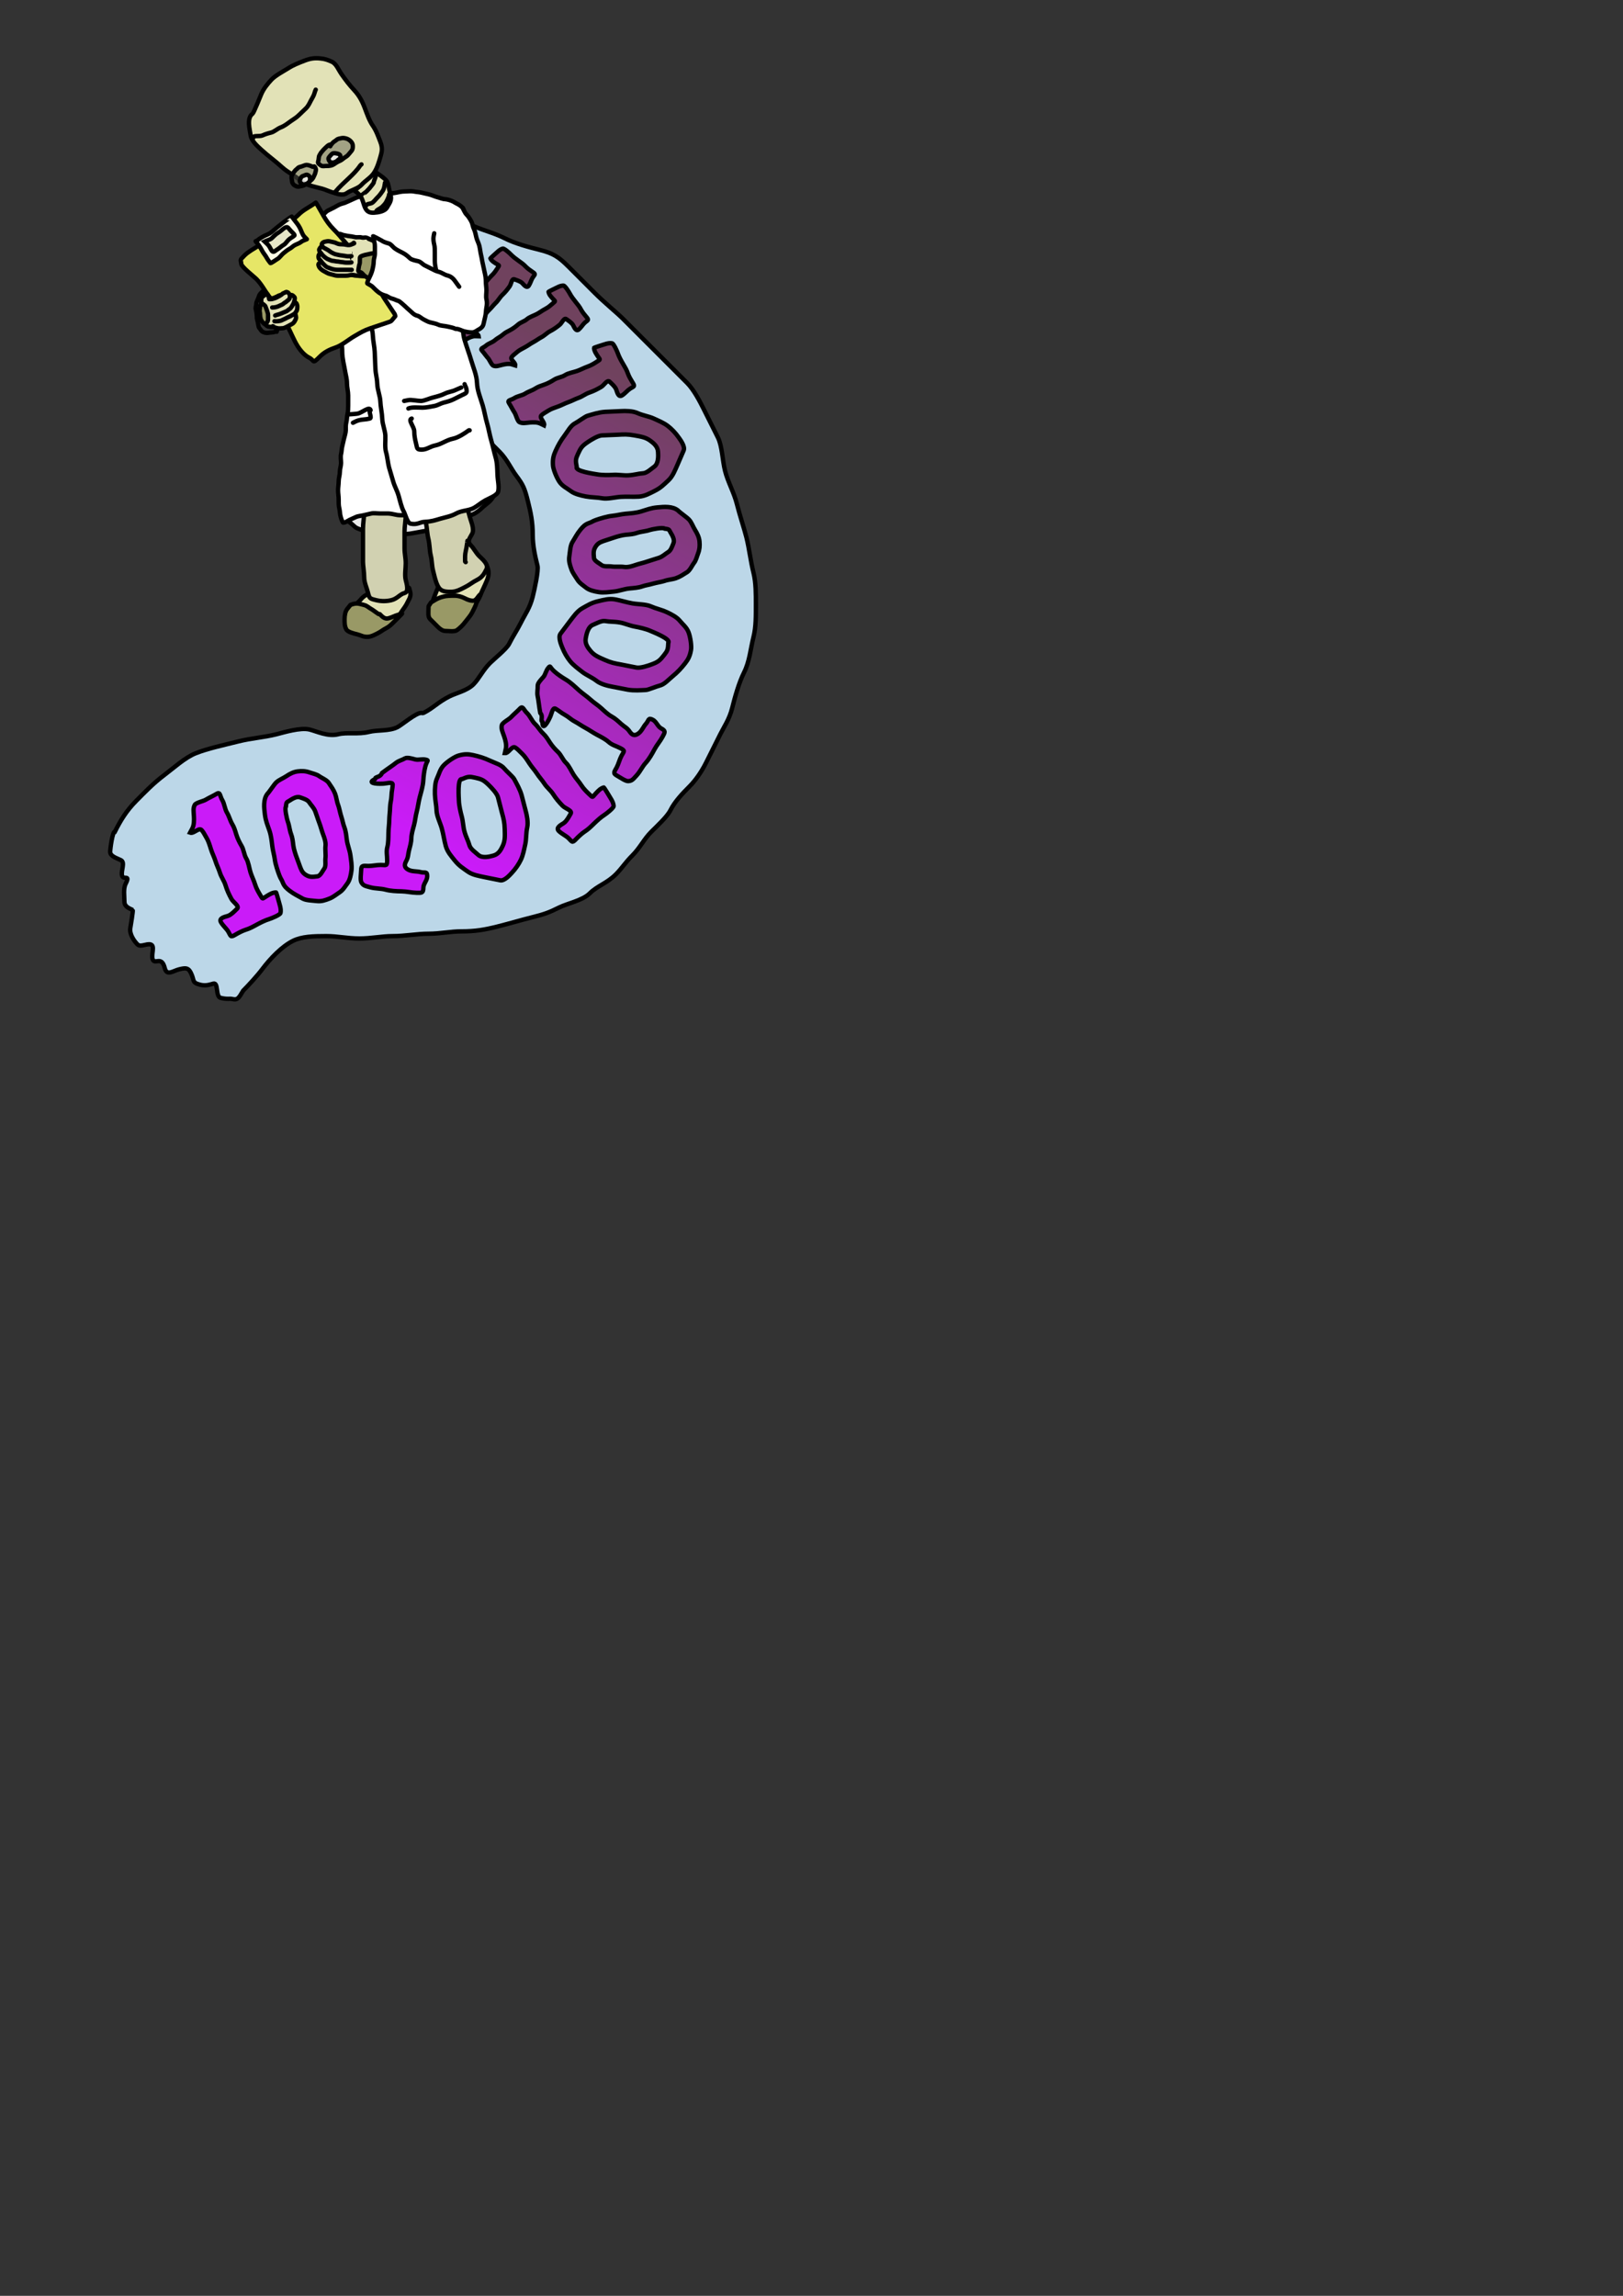 <?xml version="1.0" encoding="UTF-8" standalone="no"?>
<!-- Created with Inkscape (http://www.inkscape.org/) -->
<svg
   xmlns:dc="http://purl.org/dc/elements/1.1/"
   xmlns:cc="http://creativecommons.org/ns#"
   xmlns:rdf="http://www.w3.org/1999/02/22-rdf-syntax-ns#"
   xmlns:svg="http://www.w3.org/2000/svg"
   xmlns="http://www.w3.org/2000/svg"
   xmlns:xlink="http://www.w3.org/1999/xlink"
   xmlns:sodipodi="http://sodipodi.sourceforge.net/DTD/sodipodi-0.dtd"
   xmlns:inkscape="http://www.inkscape.org/namespaces/inkscape"
   width="744.094"
   height="1052.362"
   id="svg2"
   sodipodi:version="0.32"
   inkscape:version="0.46"
   sodipodi:docname="binary-stream.svg"
   inkscape:output_extension="org.inkscape.output.svg.inkscape"
   inkscape:export-filename="/home/substack/media/images/robots/binary-stream.png"
   inkscape:export-xdpi="74.990479"
   inkscape:export-ydpi="74.990479">
  <rect width="100%" height="100%" fill="#333333" stroke="none"/>
  <defs
     id="defs4">
    <linearGradient
       id="linearGradient3582">
      <stop
         style="stop-color:#ca1bf8;stop-opacity:1;"
         offset="0"
         id="stop3584" />
      <stop
         style="stop-color:#70425e;stop-opacity:1;"
         offset="1"
         id="stop3586" />
    </linearGradient>
    <inkscape:perspective
       sodipodi:type="inkscape:persp3d"
       inkscape:vp_x="0 : 526.18109 : 1"
       inkscape:vp_y="0 : 1000 : 0"
       inkscape:vp_z="744.09448 : 526.18109 : 1"
       inkscape:persp3d-origin="372.04724 : 350.78739 : 1"
       id="perspective10" />
    <linearGradient
       inkscape:collect="always"
       xlink:href="#linearGradient3582"
       id="linearGradient3588"
       x1="291.326"
       y1="464.199"
       x2="441.351"
       y2="204.199"
       gradientUnits="userSpaceOnUse" />
    <linearGradient
       inkscape:collect="always"
       xlink:href="#linearGradient3582"
       id="linearGradient3598"
       gradientUnits="userSpaceOnUse"
       x1="291.326"
       y1="464.199"
       x2="441.351"
       y2="204.199" />
    <linearGradient
       inkscape:collect="always"
       xlink:href="#linearGradient3582"
       id="linearGradient3600"
       gradientUnits="userSpaceOnUse"
       x1="291.326"
       y1="464.199"
       x2="441.351"
       y2="204.199" />
    <linearGradient
       inkscape:collect="always"
       xlink:href="#linearGradient3582"
       id="linearGradient3602"
       gradientUnits="userSpaceOnUse"
       x1="291.326"
       y1="464.199"
       x2="441.351"
       y2="204.199" />
    <linearGradient
       inkscape:collect="always"
       xlink:href="#linearGradient3582"
       id="linearGradient3604"
       gradientUnits="userSpaceOnUse"
       x1="291.326"
       y1="464.199"
       x2="441.351"
       y2="204.199" />
    <linearGradient
       inkscape:collect="always"
       xlink:href="#linearGradient3582"
       id="linearGradient3606"
       gradientUnits="userSpaceOnUse"
       x1="291.326"
       y1="464.199"
       x2="441.351"
       y2="204.199" />
    <linearGradient
       inkscape:collect="always"
       xlink:href="#linearGradient3582"
       id="linearGradient3608"
       gradientUnits="userSpaceOnUse"
       x1="291.326"
       y1="464.199"
       x2="441.351"
       y2="204.199" />
    <linearGradient
       inkscape:collect="always"
       xlink:href="#linearGradient3582"
       id="linearGradient3610"
       gradientUnits="userSpaceOnUse"
       x1="291.326"
       y1="464.199"
       x2="441.351"
       y2="204.199" />
    <linearGradient
       inkscape:collect="always"
       xlink:href="#linearGradient3582"
       id="linearGradient3612"
       gradientUnits="userSpaceOnUse"
       x1="291.326"
       y1="464.199"
       x2="441.351"
       y2="204.199" />
    <linearGradient
       inkscape:collect="always"
       xlink:href="#linearGradient3582"
       id="linearGradient3614"
       gradientUnits="userSpaceOnUse"
       x1="291.326"
       y1="464.199"
       x2="441.351"
       y2="204.199" />
    <linearGradient
       inkscape:collect="always"
       xlink:href="#linearGradient3582"
       id="linearGradient3616"
       gradientUnits="userSpaceOnUse"
       x1="291.326"
       y1="464.199"
       x2="441.351"
       y2="204.199" />
    <linearGradient
       inkscape:collect="always"
       xlink:href="#linearGradient3582"
       id="linearGradient3618"
       gradientUnits="userSpaceOnUse"
       x1="291.326"
       y1="464.199"
       x2="441.351"
       y2="204.199" />
    <linearGradient
       inkscape:collect="always"
       xlink:href="#linearGradient3582"
       id="linearGradient3620"
       gradientUnits="userSpaceOnUse"
       x1="291.326"
       y1="464.199"
       x2="441.351"
       y2="204.199" />
  </defs>
  <sodipodi:namedview
     id="base"
     pagecolor="#ffffff"
     bordercolor="#666666"
     borderopacity="1.0"
     gridtolerance="10000"
     guidetolerance="10"
     objecttolerance="10"
     inkscape:pageopacity="0.0"
     inkscape:pageshadow="2"
     inkscape:zoom="0.98994949"
     inkscape:cx="202.09097"
     inkscape:cy="786.54468"
     inkscape:document-units="px"
     inkscape:current-layer="layer1"
     showgrid="false"
     inkscape:window-width="718"
     inkscape:window-height="898"
     inkscape:window-x="0"
     inkscape:window-y="0" />
  <g
     inkscape:label="Layer 1"
     inkscape:groupmode="layer"
     id="layer1">
    <path
       id="path3590"
       style="opacity:1;fill:#bcd7e8;fill-opacity:1;fill-rule:evenodd;stroke:#000000;stroke-width:2;stroke-linecap:butt;stroke-linejoin:miter;marker:none;marker-start:none;marker-mid:none;marker-end:none;stroke-miterlimit:4;stroke-dasharray:none;stroke-dashoffset:0;stroke-opacity:1;visibility:visible;display:inline;overflow:visible;enable-background:accumulate"
       d="M 52.69,381.211 C 55.159,376.272 57.923,371.624 62.485,367.062 C 66.123,363.424 70.079,359.19 75.546,355.09 C 79.504,352.121 84.775,347.262 89.694,345.295 C 95.059,343.149 102.474,341.555 109.285,339.853 C 115.276,338.355 120.832,338.054 126.699,336.588 C 130.058,335.748 137.729,333.359 141.936,334.411 C 145.078,335.196 150.32,337.757 154.996,336.588 C 159.13,335.554 164.129,336.753 169.145,335.499 C 173.168,334.494 178.373,335.238 182.205,333.323 C 184.123,332.364 190.612,326.792 193.089,326.792 C 193.452,326.792 193.853,326.955 194.177,326.792 C 198.713,324.524 200.722,321.887 206.149,319.174 C 209.119,317.689 214.197,316.568 217.033,313.732 C 219.633,311.132 221.317,307.271 224.651,303.937 C 226.487,302.101 232.246,297.454 233.358,295.23 C 235.228,291.491 237.008,289.019 238.8,285.435 C 240.961,281.113 242.92,278.751 244.242,273.463 C 245.06,270.19 246.975,261.538 246.419,259.314 C 245.436,255.385 244.242,250.407 244.242,245.165 C 244.242,239.206 243.336,235.009 242.065,229.928 C 240.506,223.692 239.847,222.255 236.623,217.956 C 234.348,214.922 232.413,210.48 229.005,207.072 C 226.032,204.1 223.513,201.581 220.298,198.365 C 216.757,194.825 212.029,193.362 208.326,189.659 C 205.819,187.152 203.361,182.517 199.619,178.775 C 197.805,176.961 195.991,175.147 194.177,173.333 C 192.363,171.519 198.893,92.431 197.442,98.236 C 195.991,104.041 209.505,99.914 214.856,102.589 C 220.438,105.381 225.936,106.497 231.182,109.12 C 236.318,111.688 242.188,113.232 247.507,114.561 C 253.66,116.1 256.256,117.868 260.567,122.18 C 263.957,125.57 268.536,130.149 272.539,134.152 C 277.303,138.915 282.768,143.292 285.6,146.124 C 289.384,149.908 291.458,151.982 294.307,154.831 C 297.534,158.058 302.555,163.079 306.279,166.803 C 310.221,170.746 312.036,172.56 314.986,175.51 C 318.158,178.682 320.951,184.176 322.604,187.482 C 324.474,191.221 327.363,197 329.134,200.542 C 331.098,204.469 331.182,210.909 332.399,215.779 C 333.676,220.884 336.544,225.829 337.841,231.016 C 339.121,236.136 341.244,242.453 342.195,246.253 C 343.528,251.587 344.092,257.108 345.46,262.579 C 346.605,267.161 346.548,272.791 346.548,276.728 C 346.548,282.053 346.639,287.247 345.46,291.965 C 344.038,297.654 343.693,303.116 341.106,308.29 C 338.756,312.992 336.944,319.497 335.665,324.616 C 334.404,329.66 331.894,333.244 330.223,336.588 C 327.43,342.173 325.621,345.791 323.693,349.648 C 321.43,354.174 318.588,358.018 316.074,360.532 C 312.693,363.913 309.32,367.509 307.367,371.415 C 305.906,374.338 301.219,378.652 298.66,381.211 C 295.112,384.758 293.514,388.533 289.953,392.094 C 286.628,395.419 285.137,397.998 282.335,400.801 C 278.212,404.923 273.842,406.029 270.363,409.508 C 267.116,412.754 260.159,414.065 256.214,416.038 C 251.69,418.3 249.368,419.11 244.242,420.392 C 238.591,421.804 233.53,423.342 227.916,424.745 C 222.179,426.179 217.938,426.922 211.591,426.922 C 206.46,426.922 201.86,428.01 196.354,428.01 C 191.21,428.01 185.716,429.099 180.028,429.099 C 175.157,429.099 170.17,430.187 164.791,430.187 C 159.218,430.187 154.899,429.099 149.554,429.099 C 143.605,429.099 138.336,429.266 134.317,431.275 C 129.218,433.825 123.935,439.313 120.168,444.336 C 118.033,447.182 113.793,451.799 111.462,454.131 C 109.625,457.192 109.051,458.562 106.564,457.94 C 105.207,457.601 104.25,458.178 101.122,457.396 C 98.761,456.806 100.218,450.276 97.857,450.866 C 96.629,451.173 94.544,452.078 91.871,451.41 C 87.776,450.386 89.256,449.446 87.518,445.968 C 86.36,443.652 85.308,443.528 82.076,444.336 C 79.344,445.019 76.475,447.508 75.546,443.792 C 74.11,438.051 71.178,442.132 70.104,439.982 C 69.037,437.848 71.33,433.487 69.015,432.908 C 67.08,432.424 64.44,434.319 63.029,432.908 C 61.488,431.367 59.2,428.108 59.764,425.289 C 59.912,424.549 61.091,417.246 60.853,417.127 C 59.45,416.425 57.043,415.707 57.043,413.317 C 57.043,410.794 56.459,407.412 57.588,405.155 C 59.932,400.466 56.548,403.718 55.955,401.345 C 55.381,399.051 57.526,395.329 55.411,394.271 C 53.561,393.346 50.513,392.53 50.513,390.462 C 50.513,389.22 51.572,380.931 52.69,381.211 z"
       sodipodi:nodetypes="csssssssssssssssssssssssssccsssssssssssssssssssssssssssssssssssssc" />
    <g
       id="g3568"
       style="fill:url(#linearGradient3588);fill-opacity:1;stroke-width:2.625;stroke-miterlimit:4;stroke-dasharray:none"
       transform="matrix(0.762,0,0,0.762,-84.444,-1.516)">
      <path
         style="opacity:1;fill:url(#linearGradient3598);fill-opacity:1;fill-rule:evenodd;stroke:#000000;stroke-width:2.625;stroke-linecap:butt;stroke-linejoin:miter;marker:none;marker-start:none;marker-mid:none;marker-end:none;stroke-miterlimit:4;stroke-dasharray:none;stroke-dashoffset:0;stroke-opacity:1;visibility:visible;display:inline;overflow:visible;enable-background:accumulate"
         d="M 398.835,204.289 C 398.12,204.268 397.404,204.246 396.689,204.225 C 394.91,204.172 392.884,205.195 391.535,205.951 C 389.578,207.047 388.431,208.007 386.641,207.954 C 385.482,207.919 383.441,205.245 382.444,204.606 C 380.841,203.578 379.272,202.243 377.711,201.242 C 376.115,200.219 378.068,199.491 379.156,197.794 C 380.24,196.104 382.279,194.971 383.317,193.353 C 384.375,191.702 385.9,190.519 386.941,188.895 C 387.91,187.384 388.997,186.438 390.273,185.235 C 391.665,183.924 392.915,182.309 393.897,180.778 C 394.99,179.074 397.005,177.979 398.058,176.337 C 399.102,174.709 401.327,173.257 402.756,171.911 C 404.307,170.45 405.314,168.979 406.916,167.47 C 408.193,166.267 409.292,164.619 409.988,163.533 C 411.443,161.264 411.367,161.902 409.271,160.558 C 407.633,159.507 406.679,158.944 405.871,157.502 C 405.776,157.333 409.392,154.186 409.739,153.858 C 411.509,152.191 412.351,151.832 413.3,151.547 C 414.139,151.295 417.341,154.177 418.033,154.911 C 419.388,156.349 421.138,157.666 422.751,158.812 C 424.419,159.998 425.705,160.841 427.208,162.436 C 428.155,163.441 430.202,164.903 431.145,165.508 C 433.454,166.989 432.532,167.097 431.309,169.004 C 430.443,170.353 430.038,172.179 429.018,173.769 C 427.804,175.663 426.151,173.494 425.034,172.308 C 423.942,171.149 421.154,170.342 420.268,170.017 C 418.683,169.436 418.435,172.854 417.457,174.23 C 416.049,176.21 414.786,177.789 413.004,179.468 C 411.523,180.863 410.624,182.753 409.103,184.186 C 407.835,185.38 406.59,187.074 405.219,188.367 C 403.913,189.597 402.778,191.187 401.334,192.547 C 399.922,193.878 398.52,195.23 397.726,196.468 C 396.649,198.147 395.922,198.921 395.467,200.16 C 394.856,201.828 398.637,202.524 398.835,204.289 z"
         id="path3564" />
      <path
         id="path3562"
         d="M 420.815,221.82 C 420.115,221.599 419.414,221.378 418.714,221.157 C 416.972,220.608 414.686,221.053 413.143,221.422 C 410.905,221.958 409.505,222.585 407.752,222.032 C 406.617,221.674 405.349,218.465 404.543,217.555 C 403.248,216.092 402.071,214.336 400.809,212.912 C 399.52,211.456 401.651,211.283 403.199,209.911 C 404.741,208.545 407.071,207.996 408.548,206.688 C 410.054,205.354 411.89,204.611 413.371,203.299 C 414.75,202.078 416.087,201.447 417.683,200.616 C 419.423,199.71 421.109,198.465 422.506,197.227 C 424.061,195.85 426.355,195.332 427.854,194.004 C 429.339,192.689 431.942,191.877 433.728,190.947 C 435.668,189.937 437.073,188.767 439.076,187.724 C 440.673,186.893 442.218,185.572 443.208,184.695 C 445.279,182.861 445.025,183.47 443.331,181.557 C 442.007,180.062 441.223,179.24 440.828,177.591 C 440.781,177.397 445.23,175.3 445.665,175.073 C 447.878,173.922 448.81,173.803 449.825,173.786 C 450.725,173.772 453.082,177.511 453.56,178.429 C 454.496,180.228 455.856,182.016 457.128,183.598 C 458.444,185.235 459.478,186.426 460.517,188.421 C 461.171,189.678 462.784,191.693 463.546,192.553 C 465.412,194.66 464.471,194.509 462.731,196.051 C 461.5,197.141 460.59,198.831 459.139,200.116 C 457.411,201.646 456.385,199.043 455.613,197.56 C 454.859,196.111 452.331,194.536 451.547,193.968 C 450.145,192.951 448.945,196.256 447.595,197.342 C 445.652,198.904 443.964,200.11 441.736,201.27 C 439.885,202.234 438.468,203.849 436.567,204.839 C 434.982,205.664 433.279,206.989 431.564,207.882 C 429.931,208.732 428.367,209.985 426.561,210.925 C 424.796,211.844 423.034,212.787 421.904,213.788 C 420.372,215.145 419.438,215.706 418.643,216.803 C 417.573,218.278 421.112,220.022 420.815,221.82 z"
         style="opacity:1;fill:url(#linearGradient3600);fill-opacity:1;fill-rule:evenodd;stroke:#000000;stroke-width:2.625;stroke-linecap:butt;stroke-linejoin:miter;marker:none;marker-start:none;marker-mid:none;marker-end:none;stroke-miterlimit:4;stroke-dasharray:none;stroke-dashoffset:0;stroke-opacity:1;visibility:visible;display:inline;overflow:visible;enable-background:accumulate" />
      <path
         sodipodi:nodetypes="cssccsssssssssssssssssssssccssssssssssssssscsc"
         id="path3521"
         d="M 289.86,466.023 C 287.321,466.342 285.081,467.567 283.102,468.888 C 280.944,470.329 278.669,471.07 276.968,472.714 C 275.582,474.054 272.877,478.375 271.702,479.511 C 269.083,482.896 269.701,487.987 270.192,491.895 C 270.717,496.072 271.647,497.828 272.949,501.727 C 274.002,504.878 274.25,507.82 274.676,511.206 C 275.012,513.88 275.833,516.409 276.177,519.148 C 276.506,521.763 277.994,526.23 278.874,528.499 C 279.857,531.033 280.087,530.646 280.928,532.814 C 281.885,535.28 283.298,536.446 285.156,537.889 C 287.544,539.744 290.219,540.994 292.853,542.497 C 294.925,543.679 298.868,543.726 301.168,544.003 C 304.29,544.38 306.44,543.544 309.136,542.498 C 311.276,541.669 313.011,540.181 315.27,538.673 C 317.322,537.303 318.541,535.074 319.728,533.546 C 321.385,531.413 321.985,528.059 322.285,525.571 C 322.643,522.6 322.031,519.535 321.648,516.486 C 321.268,513.459 319.88,510.433 319.46,507.092 C 319.131,504.473 318.91,501.944 318.021,499.651 C 317.191,497.509 316.994,495.706 316.18,493.268 C 315.481,491.174 314.934,487.981 314.303,486.354 C 313.366,483.938 313.277,481.652 312.431,479.471 C 311.436,476.906 310.048,475.096 308.543,472.842 C 307.449,471.203 303.994,469.756 302.951,468.946 C 301.4,467.741 298.912,467.286 297.054,466.631 C 294.721,465.81 292.533,465.688 289.86,466.023 z M 289.567,481.493 C 290.162,481.404 290.771,481.428 291.315,481.62 C 293.129,482.259 295.768,483.029 296.747,484.497 C 298.115,486.545 299.585,487.747 300.511,490.134 C 301.319,492.218 301.975,494.539 302.91,496.95 C 303.853,499.381 304.381,501.811 305.345,504.298 C 305.893,505.71 306.923,508.56 306.659,510.747 C 306.363,513.207 306.908,515.9 306.61,518.375 C 306.394,520.165 307.08,523.029 305.877,524.577 C 305.016,525.686 303.615,528.924 301.853,529.146 C 298.884,529.519 297.32,529.711 295.154,528.476 C 293.239,527.383 292.428,526.183 291.516,523.83 C 290.658,521.619 290.149,519.929 289.209,517.506 C 288.593,515.916 287.568,512.714 287.306,510.627 C 286.965,507.912 286.808,505.946 285.93,503.682 C 285.056,501.429 284.876,498.555 283.991,496.272 C 283.537,495.101 281.891,488.183 282.857,487.249 C 283.089,484.057 283.392,484.725 285.425,483.368 C 285.994,482.988 287.783,481.761 289.567,481.493 z"
         style="opacity:1;fill:url(#linearGradient3602);fill-opacity:1;fill-rule:evenodd;stroke:#000000;stroke-width:2.625;stroke-linecap:round;stroke-linejoin:round;marker:none;marker-start:none;marker-mid:none;marker-end:none;stroke-miterlimit:4;stroke-dasharray:none;stroke-dashoffset:0;stroke-opacity:1;visibility:visible;display:inline;overflow:visible;enable-background:accumulate" />
      <path
         sodipodi:nodetypes="cssssssssssssssssssssssssssssssssccsc"
         id="path3526"
         d="M 340.578,467.045 C 341.446,466.406 342.314,465.767 343.182,465.128 C 345.383,463.507 346.557,462.861 349.009,460.934 C 350.724,459.587 352.697,459.215 354.444,458.205 C 355.776,457.435 358.515,458.248 360.56,458.795 C 362.682,459.363 364.738,458.344 367.295,459.027 C 368.982,459.479 367.692,459.498 366.739,463.061 C 366.003,465.814 365.671,468.889 365.497,471.617 C 365.286,474.91 364.244,478.256 363.375,481.506 C 362.603,484.395 362.338,487.339 361.514,490.42 C 360.78,493.167 360.675,495.513 359.915,498.357 C 359.197,501.04 358.357,503.741 358.315,506.294 C 358.278,508.555 357.56,511.074 356.977,513.256 C 356.27,515.899 356.568,517.529 355.15,520.087 C 353.636,522.818 354.687,524.173 356.415,525.131 C 358.738,526.419 361.463,525.958 363.865,526.6 C 366.52,527.31 367.92,525.832 367.865,529.238 C 367.826,531.608 365.587,533.657 365.55,535.939 C 365.497,539.21 364.636,539.109 361.579,539.059 C 358.459,539.008 355.478,538.225 352.405,538.174 C 349.301,538.124 345.81,537.98 342.742,537.159 C 339.807,536.374 336.83,536.624 333.699,535.787 C 330.335,534.887 329.382,534.742 328.235,532.757 C 327.45,531.399 328.084,527.012 328.11,525.404 C 328.16,522.299 329.463,522.853 332.439,522.902 C 334.802,522.941 337.489,522.249 339.922,522.289 C 343.248,522.343 343.707,523.09 343.763,519.656 C 343.812,516.661 343.083,514.38 343.899,511.327 C 344.502,509.072 344.484,505.479 344.523,503.129 C 344.566,500.486 344.975,497.952 345.016,495.419 C 345.059,492.803 345.467,490.308 345.509,487.708 C 345.549,485.271 346.322,482.948 346.36,480.616 C 346.399,478.242 347.049,475.899 347.08,474.012 C 347.114,471.964 343.012,473.456 340.964,473.422 C 336.649,473.642 331.548,472.96 336.476,470.654 C 336.622,470.57 336.563,470.329 336.607,470.166 C 336.849,469.261 339.956,469.37 340.578,467.045 z"
         style="opacity:1;fill:url(#linearGradient3604);fill-opacity:1;fill-rule:evenodd;stroke:#000000;stroke-width:2.625;stroke-linecap:round;stroke-linejoin:round;marker:none;marker-start:none;marker-mid:none;marker-end:none;stroke-miterlimit:4;stroke-dasharray:none;stroke-dashoffset:0;stroke-opacity:1;visibility:visible;display:inline;overflow:visible;enable-background:accumulate" />
      <path
         id="path3535"
         d="M 391.341,455.733 C 389.997,455.754 388.583,455.972 386.889,456.443 C 384.665,456.958 379.969,460.075 377.76,462.402 C 375.529,464.753 374.998,467.582 373.686,470.386 C 372.628,472.648 372.406,476.421 372.492,479.702 C 372.586,483.314 373.383,486.313 373.471,489.68 C 373.552,492.773 375.775,497.261 376.625,500.32 C 377.643,503.981 378.057,507.455 379.028,510.948 C 379.998,514.438 382.347,517.003 384.251,519.408 C 386.992,522.87 389.382,524.247 392.309,526.325 C 395.245,528.41 399.474,529.006 402.4,529.657 C 405.713,530.394 408.603,530.842 411.733,531.539 C 414.39,532.129 417.93,527.93 418.744,527.073 C 420.972,524.726 423.009,521.749 424.256,519.082 C 425.545,516.327 426.103,513.221 426.887,509.698 C 427.527,506.819 427.289,503.005 428.032,499.665 C 428.705,496.639 427.81,492.299 427.083,489.686 C 426.093,486.123 425.64,483.899 424.685,480.464 C 423.677,476.834 421.547,473.211 420.145,470.579 C 419.455,469.286 415.397,465.76 414.261,464.325 C 412.385,461.955 408.779,461.051 405.57,459.55 C 402.188,457.968 399.164,457.038 395.48,456.219 C 393.98,455.885 392.685,455.711 391.341,455.733 z M 392.791,469.356 C 393.884,469.233 394.928,469.427 396.553,469.789 C 400.479,470.662 401.67,471.172 404.506,473.864 C 406.52,475.775 409.767,479.178 410.428,481.556 C 411.391,485.02 411.908,487.588 412.794,490.778 C 413.814,494.445 414.386,496.648 414.493,500.737 C 414.594,504.622 414.83,507.536 413.317,510.771 C 412.359,512.819 411.02,515.736 407.78,516.637 C 405.654,517.228 400.975,518.556 398.452,516.161 C 397.158,514.933 393.918,512.781 393.305,510.575 C 392.467,507.563 391.29,505.875 390.238,502.09 C 389.449,499.25 389.497,496.224 388.559,492.849 C 387.975,490.749 386.987,486.503 386.911,483.608 C 386.872,482.131 385.929,470.066 388.699,470.682 C 390.538,469.89 391.698,469.478 392.791,469.356 z"
         style="opacity:1;fill:url(#linearGradient3606);fill-opacity:1;fill-rule:evenodd;stroke:#000000;stroke-width:2.625;stroke-linecap:butt;stroke-linejoin:miter;marker:none;marker-start:none;marker-mid:none;marker-end:none;stroke-miterlimit:4;stroke-dasharray:none;stroke-dashoffset:0;stroke-opacity:1;visibility:visible;display:inline;overflow:visible;enable-background:accumulate" />
      <path
         id="path3540"
         d="M 414.568,455.055 C 414.771,454.125 414.973,453.194 415.176,452.264 C 415.679,449.95 414.835,447.051 414.176,445.102 C 413.22,442.275 412.244,440.541 412.75,438.212 C 413.078,436.705 417.073,434.688 418.153,433.54 C 419.888,431.695 422.017,429.967 423.707,428.169 C 425.435,426.333 425.91,429.064 427.864,430.901 C 429.81,432.731 430.795,435.675 432.658,437.427 C 434.558,439.214 435.735,441.497 437.604,443.254 C 439.344,444.891 440.317,446.542 441.578,448.505 C 442.953,450.645 444.761,452.675 446.524,454.333 C 448.486,456.178 449.426,459.079 451.318,460.858 C 453.192,462.621 454.548,465.885 455.96,468.081 C 457.493,470.467 459.17,472.144 460.753,474.607 C 462.015,476.57 463.903,478.409 465.153,479.585 C 467.766,482.042 466.95,481.786 469.219,479.373 C 470.993,477.486 471.962,476.376 474.045,475.671 C 474.29,475.588 477.524,481.085 477.868,481.62 C 479.616,484.341 479.88,485.53 480.022,486.84 C 480.147,488 475.596,491.485 474.467,492.211 C 472.256,493.632 470.107,495.599 468.215,497.429 C 466.257,499.322 464.84,500.798 462.387,502.375 C 460.842,503.368 458.43,505.689 457.41,506.774 C 454.909,509.433 454.993,508.201 452.797,506.136 C 451.243,504.675 448.953,503.699 447.123,501.978 C 444.942,499.927 448.183,498.295 450.007,497.123 C 451.788,495.977 453.524,492.528 454.165,491.448 C 455.312,489.517 450.902,488.359 449.341,486.744 C 447.094,484.42 445.337,482.382 443.576,479.642 C 442.113,477.365 439.86,475.727 438.357,473.389 C 437.105,471.44 435.192,469.398 433.837,467.289 C 432.546,465.28 430.743,463.408 429.316,461.188 C 427.921,459.017 426.494,456.853 425.068,455.512 C 423.135,453.694 422.301,452.555 420.79,451.658 C 418.758,450.451 416.925,455.226 414.568,455.055 z"
         style="opacity:1;fill:url(#linearGradient3608);fill-opacity:1;fill-rule:evenodd;stroke:#000000;stroke-width:2.625;stroke-linecap:butt;stroke-linejoin:miter;marker:none;marker-start:none;marker-mid:none;marker-end:none;stroke-miterlimit:4;stroke-dasharray:none;stroke-dashoffset:0;stroke-opacity:1;visibility:visible;display:inline;overflow:visible;enable-background:accumulate" />
      <path
         style="opacity:1;fill:url(#linearGradient3610);fill-opacity:1;fill-rule:evenodd;stroke:#000000;stroke-width:2.625;stroke-linecap:round;stroke-linejoin:round;marker:none;marker-start:none;marker-mid:none;marker-end:none;stroke-miterlimit:4;stroke-dasharray:none;stroke-dashoffset:0;stroke-opacity:1;visibility:visible;display:inline;overflow:visible;enable-background:accumulate"
         d="M 435.867,430.908 C 435.694,429.844 435.521,428.78 435.349,427.716 C 434.911,425.018 434.872,423.679 434.276,420.618 C 433.86,418.477 434.43,416.552 434.328,414.536 C 434.251,412.999 436.224,410.933 437.644,409.363 C 439.117,407.734 439.149,405.44 440.924,403.477 C 442.096,402.181 441.523,403.338 444.26,405.812 C 446.373,407.723 448.958,409.422 451.306,410.822 C 454.14,412.512 456.642,414.966 459.137,417.222 C 461.355,419.227 463.854,420.806 466.219,422.945 C 468.329,424.852 470.369,426.016 472.552,427.991 C 474.612,429.854 476.632,431.834 478.885,433.036 C 480.879,434.1 482.794,435.889 484.469,437.404 C 486.498,439.239 488.085,439.718 489.713,442.146 C 491.452,444.74 493.138,444.422 494.779,443.322 C 496.985,441.843 497.818,439.208 499.485,437.364 C 501.329,435.325 500.653,433.405 503.658,435.009 C 505.749,436.124 506.551,439.052 508.564,440.126 C 511.451,441.666 510.968,442.386 509.529,445.084 C 508.06,447.837 506.002,450.131 504.555,452.843 C 503.094,455.582 501.372,458.622 499.243,460.977 C 497.204,463.231 496.068,465.994 493.894,468.398 C 491.559,470.981 490.994,471.762 488.705,471.877 C 487.138,471.956 483.524,469.39 482.105,468.633 C 479.366,467.171 480.453,466.265 481.854,463.64 C 482.967,461.555 483.578,458.848 484.724,456.701 C 486.29,453.766 487.163,453.699 484.134,452.082 C 481.491,450.672 479.128,450.28 476.785,448.161 C 475.053,446.595 471.848,444.971 469.774,443.864 C 467.442,442.62 465.374,441.1 463.139,439.907 C 460.831,438.676 458.797,437.174 456.503,435.949 C 454.353,434.802 452.638,433.054 450.581,431.956 C 448.486,430.838 446.698,429.19 445.033,428.302 C 443.226,427.337 442.681,431.668 441.717,433.475 C 439.944,437.414 437.009,441.642 437.206,436.205 C 437.197,436.037 436.956,435.979 436.831,435.866 C 436.136,435.238 437.651,432.522 435.867,430.908 z"
         id="path3550"
         sodipodi:nodetypes="cssssssssssssssssssssssssssssssssccsc" />
      <path
         style="opacity:1;fill:url(#linearGradient3612);fill-opacity:1;fill-rule:evenodd;stroke:#000000;stroke-width:2.625;stroke-linecap:butt;stroke-linejoin:miter;marker:none;marker-start:none;marker-mid:none;marker-end:none;stroke-miterlimit:4;stroke-dasharray:none;stroke-dashoffset:0;stroke-opacity:1;visibility:visible;display:inline;overflow:visible;enable-background:accumulate"
         d="M 525.261,397.474 C 525.821,396.252 526.235,394.883 526.541,393.151 C 527.035,390.923 526.249,385.341 525.103,382.345 C 523.944,379.317 521.621,377.618 519.657,375.225 C 518.073,373.295 514.765,371.467 511.768,370.129 C 508.469,368.656 505.419,368.081 502.344,366.708 C 499.519,365.447 494.51,365.516 491.385,364.964 C 487.642,364.302 484.329,363.178 480.759,362.547 C 477.192,361.916 473.865,362.929 470.874,363.609 C 466.568,364.588 464.295,366.151 461.157,367.895 C 458.01,369.644 455.648,373.202 453.799,375.561 C 451.705,378.232 450.053,380.646 448.075,383.17 C 446.396,385.311 448.657,390.317 449.079,391.421 C 450.236,394.443 452.042,397.565 453.91,399.841 C 455.839,402.192 458.401,404.036 461.241,406.263 C 463.562,408.082 467.106,409.512 469.799,411.624 C 472.238,413.536 476.54,414.601 479.211,415.073 C 482.852,415.716 485.055,416.267 488.565,416.887 C 492.275,417.543 496.462,417.185 499.441,417.055 C 500.905,416.991 505.838,414.851 507.623,414.445 C 510.569,413.775 512.941,410.912 515.679,408.665 C 518.565,406.296 520.709,403.968 523.037,400.998 C 523.985,399.789 524.701,398.695 525.261,397.474 z M 512.345,392.905 C 511.984,393.944 511.359,394.802 510.332,396.113 C 507.851,399.277 506.877,400.132 503.224,401.53 C 500.631,402.522 496.16,403.983 493.731,403.554 C 490.189,402.928 487.65,402.287 484.389,401.711 C 480.642,401.048 478.408,400.614 474.672,398.946 C 471.124,397.362 468.393,396.318 466.127,393.557 C 464.693,391.809 462.638,389.343 463.224,386.032 C 463.608,383.859 464.428,379.065 467.677,377.822 C 469.343,377.184 472.682,375.189 474.937,375.587 C 478.016,376.132 480.046,375.798 483.915,376.481 C 486.817,376.994 489.527,378.343 492.976,378.953 C 495.123,379.332 499.379,380.272 502.024,381.452 C 503.373,382.055 514.665,386.409 512.914,388.642 C 512.835,390.642 512.707,391.867 512.345,392.905 z"
         id="path3552" />
      <path
         style="opacity:1;fill:url(#linearGradient3614);fill-opacity:1;fill-rule:evenodd;stroke:#000000;stroke-width:2.625;stroke-linecap:round;stroke-linejoin:round;marker:none;marker-start:none;marker-mid:none;marker-end:none;stroke-miterlimit:4;stroke-dasharray:none;stroke-dashoffset:0;stroke-opacity:1;visibility:visible;display:inline;overflow:visible;enable-background:accumulate"
         d="M 531.679,327.689 C 531.442,325.141 530.29,322.863 529.033,320.843 C 527.662,318.64 526.995,316.342 525.406,314.59 C 524.11,313.161 519.878,310.319 518.781,309.108 C 515.482,306.382 510.373,306.837 506.452,307.202 C 502.26,307.593 500.475,308.466 496.536,309.643 C 493.354,310.593 490.405,310.747 487.007,311.064 C 484.323,311.314 481.769,312.054 479.02,312.31 C 476.396,312.555 471.884,313.899 469.588,314.706 C 467.024,315.607 467.403,315.849 465.21,316.62 C 462.714,317.497 461.504,318.872 460.002,320.683 C 458.071,323.011 456.736,325.645 455.149,328.228 C 453.901,330.261 453.728,334.201 453.377,336.491 C 452.9,339.6 453.667,341.775 454.626,344.503 C 455.386,346.668 456.818,348.45 458.253,350.756 C 459.556,352.852 461.744,354.141 463.234,355.377 C 465.312,357.101 468.645,357.809 471.122,358.188 C 474.08,358.642 477.164,358.128 480.223,357.843 C 483.261,357.56 486.33,356.269 489.683,355.957 C 492.311,355.712 494.846,355.573 497.166,354.758 C 499.333,353.996 501.142,353.858 503.605,353.122 C 505.72,352.49 508.929,352.047 510.575,351.468 C 513.021,350.609 515.308,350.593 517.515,349.817 C 520.11,348.905 521.964,347.576 524.266,346.144 C 525.939,345.103 527.496,341.696 528.339,340.68 C 529.593,339.168 530.127,336.697 530.841,334.86 C 531.737,332.555 531.929,330.372 531.679,327.689 z M 516.227,326.901 C 516.297,327.498 516.253,328.106 516.044,328.644 C 515.347,330.436 514.493,333.049 512.995,333.981 C 510.904,335.282 509.655,336.713 507.24,337.562 C 505.131,338.302 502.79,338.884 500.35,339.741 C 497.89,340.606 495.444,341.055 492.928,341.939 C 491.499,342.441 488.618,343.38 486.44,343.046 C 483.99,342.67 481.282,343.129 478.817,342.752 C 477.036,342.479 474.151,343.073 472.642,341.821 C 471.561,340.924 468.37,339.42 468.205,337.652 C 467.927,334.673 467.785,333.104 469.09,330.978 C 470.243,329.099 471.468,328.327 473.849,327.491 C 476.087,326.704 477.792,326.25 480.244,325.388 C 481.853,324.823 485.087,323.901 487.18,323.706 C 489.905,323.452 491.875,323.358 494.166,322.553 C 496.446,321.752 499.324,321.665 501.634,320.853 C 502.819,320.437 509.786,319.014 510.689,320.01 C 513.872,320.344 513.195,320.625 514.486,322.7 C 514.848,323.281 516.016,325.109 516.227,326.901 z"
         id="path3554"
         sodipodi:nodetypes="cssccsssssssssssssssssssssccssssssssssssssscsc" />
      <path
         style="opacity:1;fill:url(#linearGradient3616);fill-opacity:1;fill-rule:evenodd;stroke:#000000;stroke-width:2.625;stroke-linecap:butt;stroke-linejoin:miter;marker:none;marker-start:none;marker-mid:none;marker-end:none;stroke-miterlimit:4;stroke-dasharray:none;stroke-dashoffset:0;stroke-opacity:1;visibility:visible;display:inline;overflow:visible;enable-background:accumulate"
         d="M 443.738,277.212 C 443.48,278.53 443.399,279.959 443.508,281.714 C 443.549,283.996 445.623,289.238 447.44,291.882 C 449.276,294.553 451.932,295.66 454.403,297.526 C 456.395,299.031 460.04,300.033 463.267,300.631 C 466.819,301.289 469.919,301.132 473.23,301.746 C 476.272,302.31 481.125,301.068 484.293,300.872 C 488.087,300.638 491.57,300.954 495.189,300.73 C 498.805,300.506 501.802,298.742 504.55,297.38 C 508.506,295.418 510.349,293.366 512.991,290.935 C 515.64,288.496 517.102,284.484 518.346,281.757 C 519.756,278.669 520.795,275.935 522.127,273.018 C 523.257,270.542 519.885,266.207 519.215,265.232 C 517.383,262.566 514.894,259.954 512.545,258.18 C 510.118,256.347 507.195,255.155 503.912,253.656 C 501.229,252.432 497.449,251.873 494.336,250.452 C 491.516,249.165 487.085,249.138 484.378,249.306 C 480.687,249.534 478.417,249.515 474.859,249.735 C 471.099,249.967 467.112,251.297 464.246,252.122 C 462.838,252.528 458.545,255.765 456.905,256.578 C 454.198,257.92 452.564,261.26 450.429,264.086 C 448.178,267.066 446.64,269.831 445.073,273.264 C 444.435,274.662 443.996,275.893 443.738,277.212 z M 457.365,278.624 C 457.472,277.53 457.879,276.549 458.571,275.034 C 460.24,271.376 460.986,270.317 464.209,268.102 C 466.498,266.529 470.501,264.06 472.964,263.908 C 476.553,263.686 479.172,263.714 482.477,263.509 C 486.276,263.275 488.549,263.173 492.571,263.918 C 496.392,264.626 499.291,265.001 502.142,267.154 C 503.946,268.516 506.521,270.432 506.729,273.788 C 506.865,275.991 507.192,280.843 504.325,282.813 C 502.854,283.824 500.076,286.547 497.791,286.688 C 494.671,286.881 492.775,287.681 488.854,287.924 C 485.912,288.106 482.962,287.43 479.466,287.646 C 477.29,287.781 472.932,287.866 470.084,287.338 C 468.631,287.069 456.633,285.484 457.812,282.902 C 457.419,280.94 457.257,279.719 457.365,278.624 z"
         id="path3556" />
      <path
         style="opacity:1;fill:url(#linearGradient3618);fill-opacity:1;fill-rule:evenodd;stroke:#000000;stroke-width:2.625;stroke-linecap:butt;stroke-linejoin:miter;marker:none;marker-start:none;marker-mid:none;marker-end:none;stroke-miterlimit:4;stroke-dasharray:none;stroke-dashoffset:0;stroke-opacity:1;visibility:visible;display:inline;overflow:visible;enable-background:accumulate"
         d="M 438.156,257.899 C 437.401,257.531 436.646,257.164 435.892,256.796 C 434.016,255.882 431.357,256 429.55,256.157 C 426.931,256.386 425.242,256.859 423.354,255.939 C 422.131,255.343 421.239,251.501 420.481,250.337 C 419.263,248.466 418.229,246.283 417.042,244.46 C 415.83,242.597 418.268,242.76 420.25,241.471 C 422.223,240.186 424.948,239.958 426.838,238.728 C 428.765,237.474 430.965,236.944 432.861,235.71 C 434.625,234.562 436.242,234.074 438.187,233.403 C 440.306,232.673 442.422,231.549 444.209,230.386 C 446.199,229.091 448.88,228.892 450.798,227.643 C 452.698,226.406 455.777,225.927 457.952,225.177 C 460.315,224.362 462.101,223.276 464.541,222.435 C 466.485,221.764 468.454,220.532 469.722,219.707 C 472.371,217.983 471.982,218.628 470.389,216.181 C 469.144,214.268 468.396,213.206 468.228,211.276 C 468.208,211.049 473.589,209.427 474.119,209.244 C 476.814,208.315 477.888,208.338 479.039,208.49 C 480.058,208.625 482.092,213.249 482.478,214.368 C 483.233,216.558 484.469,218.809 485.641,220.811 C 486.853,222.883 487.821,224.404 488.659,226.834 C 489.186,228.365 490.671,230.914 491.386,232.015 C 493.141,234.711 492.103,234.382 489.877,235.831 C 488.301,236.857 486.988,238.613 485.131,239.821 C 482.921,241.26 482.199,238.145 481.576,236.338 C 480.968,234.573 478.376,232.367 477.586,231.593 C 476.172,230.207 474.259,233.742 472.55,234.741 C 470.091,236.18 467.979,237.259 465.265,238.194 C 463.01,238.972 461.137,240.559 458.822,241.358 C 456.891,242.023 454.743,243.234 452.654,243.955 C 450.665,244.64 448.685,245.794 446.486,246.552 C 444.336,247.293 442.185,248.063 440.739,249.004 C 438.779,250.28 437.629,250.756 436.545,251.862 C 435.088,253.35 438.794,255.917 438.156,257.899 z"
         id="path3558" />
      <path
         style="opacity:1;fill:url(#linearGradient3620);fill-opacity:1;fill-rule:evenodd;stroke:#000000;stroke-width:2.625;stroke-linecap:butt;stroke-linejoin:miter;marker:none;marker-start:none;marker-mid:none;marker-end:none;stroke-miterlimit:4;stroke-dasharray:none;stroke-dashoffset:0;stroke-opacity:1;visibility:visible;display:inline;overflow:visible;enable-background:accumulate"
         d="M 225.183,502.878 C 225.63,502.037 226.076,501.196 226.523,500.355 C 227.634,498.264 227.606,495.244 227.498,493.189 C 227.343,490.21 226.873,488.276 227.991,486.172 C 228.714,484.809 233.106,483.949 234.456,483.136 C 236.626,481.829 239.143,480.742 241.257,479.469 C 243.416,478.168 243.135,480.926 244.519,483.224 C 245.897,485.512 246.048,488.612 247.368,490.803 C 248.714,493.037 249.229,495.553 250.552,497.751 C 251.785,499.797 252.275,501.651 252.958,503.882 C 253.702,506.313 254.893,508.757 256.142,510.83 C 257.532,513.137 257.651,516.185 258.991,518.409 C 260.318,520.613 260.74,524.123 261.505,526.619 C 262.335,529.331 263.496,531.399 264.354,534.198 C 265.037,536.43 266.357,538.711 267.242,540.181 C 269.093,543.253 268.377,542.787 271.214,541.077 C 273.432,539.741 274.666,538.935 276.862,538.82 C 277.12,538.806 278.746,544.973 278.932,545.581 C 279.879,548.674 279.811,549.89 279.593,551.189 C 279.399,552.34 274.076,554.463 272.792,554.856 C 270.279,555.626 267.678,556.939 265.361,558.188 C 262.963,559.481 261.201,560.519 258.413,561.372 C 256.656,561.91 253.706,563.492 252.43,564.261 C 249.303,566.144 249.717,564.98 248.162,562.398 C 247.061,560.571 245.122,559.012 243.825,556.859 C 242.281,554.296 245.842,553.601 247.915,552.966 C 249.94,552.346 252.545,549.494 253.454,548.629 C 255.081,547.08 251.149,544.771 250.083,542.794 C 248.548,539.949 247.409,537.511 246.455,534.397 C 245.663,531.809 243.937,529.623 243.123,526.965 C 242.444,524.75 241.156,522.267 240.422,519.869 C 239.723,517.587 238.493,515.297 237.721,512.773 C 236.965,510.305 236.177,507.836 235.167,506.16 C 233.798,503.886 233.303,502.563 232.092,501.291 C 230.463,499.579 227.406,503.68 225.183,502.878 z"
         id="path3560" />
    </g>
    <path
       style="opacity:1;fill:#e8e8e8;fill-opacity:1;fill-rule:evenodd;stroke:#000000;stroke-width:2;stroke-linecap:butt;stroke-linejoin:miter;marker:none;marker-start:none;marker-mid:none;marker-end:none;stroke-miterlimit:4;stroke-dasharray:none;stroke-dashoffset:0;stroke-opacity:1;visibility:visible;display:inline;overflow:visible;enable-background:accumulate"
       d="M 158.805,238.635 C 159.532,238.393 162.448,241.299 162.887,241.628 C 163.994,242.458 165.747,242.786 166.696,243.26 C 167.996,243.911 169.722,243.685 171.049,244.349 C 172.558,245.103 174.842,244.835 176.491,245.165 C 178.503,245.567 180.682,244.893 182.749,244.893 C 185.148,244.893 187.292,244.801 189.552,244.349 C 191.517,243.956 193.62,243.644 195.538,243.26 C 197.414,242.885 199.251,242.591 200.979,241.9 C 202.77,241.184 204.473,240.833 206.149,239.995 C 208.032,239.054 210.239,238.767 212.135,237.819 C 213.823,236.975 215.326,236.325 217.033,235.642 C 218.279,235.144 220.024,233.739 220.842,232.921 C 221.922,231.841 223.641,230.667 224.651,229.656 C 225.844,228.463 226.536,226.974 227.1,225.847 C 227.307,225.433 227.26,224.935 227.372,224.486"
       id="path3497" />
    <path
       style="opacity:1;fill:none;fill-opacity:1;fill-rule:evenodd;stroke:#000000;stroke-width:2;stroke-linecap:round;stroke-linejoin:round;marker:none;marker-start:none;marker-mid:none;marker-end:none;stroke-miterlimit:4;stroke-dasharray:none;stroke-dashoffset:0;stroke-opacity:1;visibility:visible;display:inline;overflow:visible;enable-background:accumulate"
       d="M 126.867,151.645 C 126.57,151.793 126.273,151.942 125.976,152.09 C 125.221,152.468 124.069,152.338 123.081,152.536 C 121.947,152.762 120.972,152.372 120.409,152.09 C 119.747,151.759 119.336,150.794 118.851,150.309 C 118.504,149.962 118.333,148.241 118.183,147.637 C 117.927,146.616 117.737,146.091 117.737,144.965 C 117.737,144.138 117.501,142.684 117.292,141.847 C 117.028,140.793 117.514,140.27 117.514,139.175 C 117.514,138.241 118.395,136.99 118.628,136.058 C 118.964,134.712 120.051,133.967 120.855,133.163 C 121.902,132.115 122.02,132.148 123.304,131.827 C 124.455,131.539 125.274,132.683 125.753,133.163 C 126.424,133.833 127.493,134.457 128.203,135.167 C 128.787,135.751 129.143,137.493 129.539,138.284 C 130.123,139.452 130.207,141.35 130.207,142.738 C 130.207,144.54 130.089,146.091 129.316,147.637 C 128.816,148.636 127.708,149.739 127.312,150.531 C 127.216,150.723 126.252,154.104 126.867,151.645 z"
       id="path3467" />
    <path
       style="opacity:1;fill:#e2e2b7;fill-opacity:1;fill-rule:evenodd;stroke:#000000;stroke-width:2;stroke-linecap:round;stroke-linejoin:round;marker:none;marker-start:none;marker-mid:none;marker-end:none;stroke-miterlimit:4;stroke-dasharray:none;stroke-dashoffset:0;stroke-opacity:1;visibility:visible;display:inline;overflow:visible;enable-background:accumulate"
       d="M 169.521,271.908 C 169.008,272.164 168.494,272.421 167.981,272.677 C 166.291,273.522 165.422,274.852 164.518,275.755 C 163.017,277.257 161.398,278.491 160.286,279.603 C 159.153,280.736 159.101,282.833 158.746,284.606 C 158.352,286.579 159.733,287.517 161.055,288.838 C 162.031,289.814 165.34,289.608 166.827,289.608 C 168.838,289.608 170.781,289.678 172.599,289.223 C 174.531,288.74 175.805,288.358 177.216,287.299 C 179.074,285.906 179.964,285.322 181.834,283.451 C 183.189,282.097 183.899,280.569 184.912,279.219 C 186.162,277.552 186.612,276.589 187.606,274.601 C 188.651,272.511 188.105,271.594 187.606,269.599 C 187.444,268.952 183.529,268.676 182.604,268.444 C 180.749,267.981 179.085,268.362 177.216,268.829 C 174.983,269.387 174.184,269.876 172.214,270.368 C 171.211,270.619 170.407,271.375 169.521,271.908 z"
       id="path3407" />
    <path
       style="opacity:1;fill:#ffffff;fill-opacity:1;fill-rule:evenodd;stroke:#000000;stroke-width:2;stroke-linecap:round;stroke-linejoin:round;marker:none;marker-start:none;marker-mid:none;marker-end:none;stroke-miterlimit:4;stroke-dasharray:none;stroke-dashoffset:0;stroke-opacity:1;visibility:visible;display:inline;overflow:visible;enable-background:accumulate"
       d="M 214.689,117.686 C 214.132,118.8 213.647,120.088 212.784,120.952 C 211.642,122.094 210.549,123.021 209.247,123.672 C 208.059,124.266 206.189,125.525 204.893,125.849 C 203.161,126.282 201.193,127.482 199.18,127.482 C 197,127.482 194.401,128.305 192.377,129.114 C 190.347,129.926 187.619,131.019 185.303,131.019 C 182.547,131.019 179.826,131.98 177.14,132.651 C 174.851,133.224 172.694,133.695 170.338,134.284 C 168.186,134.822 166.468,135.932 164.352,136.461 C 162.671,136.881 161.245,137.821 159.454,137.821 C 157.948,137.821 156.914,137.594 155.645,137.277 C 154.683,137.037 153.095,136.531 152.652,135.644 C 152.328,134.997 150.881,133.458 150.747,132.924 C 150.497,131.92 150.118,131.12 149.659,130.203 C 149.281,129.447 148.723,128.33 148.299,127.482 C 147.902,126.689 147.248,125.457 146.938,124.217 C 146.721,123.35 145.85,121.602 145.85,120.679 C 145.85,119.292 145.619,118.124 145.306,116.87 C 145.05,115.847 144.761,114.071 144.761,113.061 C 144.761,111.738 144.155,110.86 144.489,109.524 C 144.808,108.247 144.43,106.769 144.761,105.442 C 145.014,104.433 145.85,102.709 145.85,101.905 C 145.85,101.814 145.809,101.714 145.85,101.633 C 146.443,100.447 146.903,99.764 147.754,98.912 C 148.691,97.976 149.397,97.003 150.475,96.463 C 151.33,96.036 152.292,95.555 153.196,95.103 C 154.07,94.666 155.438,93.726 156.461,93.47 C 157.622,93.18 158.546,92.836 159.454,92.382 C 160.316,91.951 161.298,91.596 162.447,91.022 C 163.298,90.596 164.995,89.933 166.257,89.933 C 167.407,89.933 168.955,90.211 170.066,89.933 C 171.31,89.622 172.631,89.7 173.875,89.389 C 175.086,89.086 176.446,89.155 177.684,88.845 C 179.003,88.515 180.39,88.645 181.766,88.301 C 182.667,88.075 184.307,87.756 185.575,87.756 C 186.848,87.756 188.413,87.508 189.656,87.756 C 190.962,88.018 192.099,88.027 193.194,88.301 C 194.22,88.557 195.364,88.775 196.731,89.117 C 198.101,89.459 199.462,90.14 200.812,90.477 C 201.865,90.741 202.998,91.294 204.077,91.294 C 205.505,91.451 206.767,91.888 208.054,92.522 C 208.795,93.193 211.773,94.062 212.543,96.059"
       id="path3295"
       sodipodi:nodetypes="csssssssssssssssssssssssssssssssssssssssccc" />
    <path
       style="opacity:1;fill:#e2e2b7;fill-opacity:1;fill-rule:evenodd;stroke:#000000;stroke-width:2;stroke-linecap:round;stroke-linejoin:round;marker:none;marker-start:none;marker-mid:none;marker-end:none;stroke-miterlimit:4;stroke-dasharray:none;stroke-dashoffset:0;stroke-opacity:1;visibility:visible;display:inline;overflow:visible;enable-background:accumulate"
       d="M 203.514,264.78 C 203.026,265.545 202.537,266.309 202.049,267.073 C 200.596,269.347 199.595,272.42 198.779,274.412 C 198.025,276.253 198.731,279.304 199.268,280.924 C 200.021,283.201 201.843,283.813 202.89,285.564 C 203.624,286.794 207.93,286.12 209.442,285.619 C 211.7,284.871 213.895,282.087 215.045,280.287 C 216.731,277.65 218.751,276.378 219.984,273.369 C 221.125,270.582 222.186,268.635 223.253,266.029 C 224.387,263.261 224.22,261.004 222.684,258.432 C 221.628,256.664 216.284,257.493 215.005,257.916 C 212.596,258.714 209.358,258.952 207.489,259.571 C 205.863,260.11 204.445,262.927 203.514,264.78 z"
       id="path3279" />
    <path
       style="opacity:1;fill:#d1d1b1;fill-opacity:1;fill-rule:evenodd;stroke:#000000;stroke-width:2;stroke-linecap:round;stroke-linejoin:round;marker:none;marker-start:none;marker-mid:none;marker-end:none;stroke-miterlimit:4;stroke-dasharray:none;stroke-dashoffset:0;stroke-opacity:1;visibility:visible;display:inline;overflow:visible;enable-background:accumulate"
       d="M 189.28,210.337 C 189.098,211.244 188.917,212.151 188.735,213.058 C 188.356,214.954 190.691,219.852 191.456,221.765 C 192.553,224.506 192.372,228.151 193.089,231.016 C 193.859,234.098 194.506,236.684 195.266,239.723 C 195.773,241.751 195.824,244.68 196.354,246.798 C 196.983,249.314 196.966,252.511 197.442,254.416 C 198.117,257.113 197.9,258.97 198.531,261.491 C 199.239,264.325 199.652,266.453 200.707,268.565 C 201.874,270.898 203.539,271.286 206.693,271.286 C 209.323,271.286 211.296,270.073 213.224,269.109 C 215.381,268.03 216.628,266.863 218.665,265.844 C 221.225,264.564 222.08,262.823 223.019,260.946 C 224.175,258.635 220.927,256.134 219.754,254.96 C 218.153,253.36 217.265,251.384 215.944,250.063 C 213.883,248.001 215.459,246.681 216.489,244.621 C 217.584,242.43 215.843,238.773 215.4,237.002 C 214.66,234.042 213.94,232.252 213.224,229.384 C 212.681,227.212 211.7,224.922 211.047,222.309 C 210.384,219.66 210.094,217.952 209.414,215.235 C 208.85,212.979 208.229,209.949 207.782,208.161 C 207.081,205.358 207.318,203.039 206.693,200.542 C 206.185,198.507 204.017,195.734 202.884,193.468 C 201.896,191.491 200.326,189.278 199.075,188.026 C 197.395,186.346 193.822,190.013 193.089,190.747 C 191.945,191.891 191.326,196.71 190.912,198.365 C 190.349,200.618 190.388,203.183 189.824,205.44 C 189.368,207.263 189.28,207.865 189.28,210.337 z"
       id="path3271" />
    <path
       style="opacity:1;fill:#d1d1b1;fill-opacity:1;fill-rule:evenodd;stroke:#000000;stroke-width:2;stroke-linecap:round;stroke-linejoin:round;marker:none;marker-start:none;marker-mid:none;marker-end:none;stroke-miterlimit:4;stroke-dasharray:none;stroke-dashoffset:0;stroke-opacity:1;visibility:visible;display:inline;overflow:visible;enable-background:accumulate"
       d="M 168.056,190.203 C 168.056,194.837 168.601,199.108 168.601,203.807 C 168.601,208.391 166.968,212.752 166.968,217.412 C 166.968,220.496 166.968,223.579 166.968,226.663 C 166.968,229.384 166.968,232.105 166.968,234.826 C 166.968,236.663 166.424,239.82 166.424,242.444 C 166.424,244.984 166.424,247.523 166.424,250.063 C 166.424,252.602 166.424,255.142 166.424,257.681 C 166.424,259.15 166.968,262.436 166.968,264.756 C 166.968,266.99 168.18,269.604 168.601,271.286 C 169.374,274.38 169.446,274.354 172.41,275.095 C 174.929,275.725 177.381,275.621 179.484,275.095 C 182.182,274.421 183.352,272.36 185.47,271.83 C 187.616,271.294 186.374,267.282 186.014,265.844 C 185.459,263.622 186.014,260.527 186.014,258.225 C 186.014,255.559 185.47,254.105 185.47,251.151 C 185.47,248.612 185.47,246.072 185.47,243.533 C 185.47,241.42 186.014,238.396 186.014,235.914 C 186.014,233.374 186.014,230.835 186.014,228.295 C 186.014,225.756 186.014,223.216 186.014,220.677 C 186.014,218.137 186.014,215.598 186.014,213.058 C 186.014,210.384 186.088,207.321 186.559,205.44 C 187.211,202.829 187.647,200.971 187.647,198.365 C 187.647,196.585 186.246,193.931 185.47,192.379 C 184.521,190.481 181.26,190.238 178.94,189.659 C 176.11,188.951 174.504,188.455 171.866,189.114 C 170.494,189.457 164.456,190.923 170.777,189.659"
       id="path3267" />
    <path
       style="opacity:1;fill:#ffffff;fill-opacity:1;fill-rule:evenodd;stroke:#000000;stroke-width:2;stroke-linecap:butt;stroke-linejoin:miter;marker:none;marker-start:none;marker-mid:none;marker-end:none;stroke-miterlimit:4;stroke-dasharray:none;stroke-dashoffset:0;stroke-opacity:1;visibility:visible;display:inline;overflow:visible;enable-background:accumulate"
       d="M 207.238,221.765 C 206.308,222.695 205.219,224.056 203.972,225.302 C 201.75,227.525 200.171,230.099 198.259,232.649 C 197.276,233.958 196.478,235.246 195.266,236.458 C 194.157,237.567 193.621,237.274 192,237.274 C 190.614,237.274 189.771,237.264 188.463,237.002 C 187.214,236.752 186.023,236.186 184.926,236.186 C 183.791,236.186 182.602,236.217 181.389,235.914 C 180.697,235.741 178.788,235.37 177.852,235.37 C 176.582,235.37 175.312,235.37 174.042,235.37 C 172.892,235.37 171.344,235.092 170.233,235.37 C 168.895,235.704 168.077,235.841 166.696,236.186 C 165.553,236.472 164.09,236.537 163.159,237.002 C 162.168,237.498 161.268,237.812 160.166,238.363 C 160.131,238.38 157.49,240.085 157.173,239.451 C 156.713,238.531 156.451,237.922 156.084,236.458 C 155.864,235.577 155.831,234.083 155.54,232.921 C 155.226,231.664 155.268,230.253 155.268,228.84 C 155.268,227.36 154.996,226.167 154.996,224.758 C 154.996,223.306 155.268,222.166 155.268,220.677 C 155.268,219.183 155.812,217.742 155.812,216.323 C 155.812,214.856 156.357,213.611 156.357,212.242 C 156.357,211.012 156.06,209.347 156.357,208.161 C 156.682,206.861 156.588,205.875 156.901,204.624 C 157.216,203.363 157.39,202.394 157.717,201.086 C 157.977,200.048 158.533,198.285 158.533,197.277 C 158.533,195.889 158.472,194.802 158.805,193.468 C 159.097,192.3 159.032,190.927 159.35,189.659 C 159.572,188.771 159.622,187.149 159.622,185.849 C 159.622,184.116 159.622,182.905 159.622,181.224 C 159.622,179.416 159.077,177.55 159.077,175.782 C 159.077,173.681 158.581,172.262 158.261,170.34 C 157.789,167.508 156.901,164.244 156.901,161.361 C 156.901,158.222 156.301,154.609 155.54,151.566 C 155.122,149.891 154.876,147.461 154.18,146.668 C 154.633,146.305 155.087,145.943 155.54,145.58 C 160.56,141.564 164.703,138.444 171.049,136.329 C 174.206,135.277 178.074,134.968 181.389,134.968"
       id="path3495" />
    <path
       style="opacity:1;fill:#ffffff;fill-opacity:1;fill-rule:evenodd;stroke:#000000;stroke-width:2;stroke-linecap:round;stroke-linejoin:round;marker:none;marker-start:none;marker-mid:none;marker-end:none;stroke-miterlimit:4;stroke-dasharray:none;stroke-dashoffset:0;stroke-opacity:1;visibility:visible;display:inline;overflow:visible;enable-background:accumulate"
       d="M 205.065,110.776 C 205.285,111.674 205.504,112.573 205.723,113.471 C 206.387,116.189 206.387,118.984 207.154,121.581 C 207.857,123.964 207.94,127.315 208.041,129.714 C 208.156,132.452 208.733,135.323 209.471,137.823 C 210.316,140.685 210.61,143.547 211.468,146.454 C 212.312,149.313 212.108,152.818 212.944,155.651 C 213.915,158.94 215.121,162.093 216.075,165.323 C 217.137,168.923 218.529,171.868 218.684,175.562 C 218.833,179.095 220.331,182.54 221.293,185.801 C 222.11,188.568 222.487,191.242 223.268,193.888 C 224.063,196.581 224.449,199.29 225.242,201.975 C 225.986,204.497 226.57,207.407 227.193,209.518 C 227.967,212.141 227.962,214.835 228.08,217.651 C 228.2,220.494 228.904,222.816 228.4,225.263 C 228.027,227.077 224.229,228.407 222.58,229.32 C 220.199,230.638 219.102,231.802 217.28,232.811 C 214.911,234.122 211.658,233.976 209.216,235.329 C 206.725,236.708 204.355,237.039 201.695,237.824 C 199.41,238.498 197.744,239.079 194.673,239.209 C 192.386,239.305 191.406,240.692 188.172,240.027 C 186.799,239.744 185.779,235.707 185.224,234.704 C 183.957,232.415 183.483,229.737 182.729,227.184 C 181.958,224.571 181.016,223.244 180.28,220.751 C 179.578,218.372 179.165,216.974 178.374,214.295 C 177.881,212.624 177.625,209.424 176.99,207.273 C 176.341,205.076 176.766,201.96 176.669,199.661 C 176.57,197.306 175.371,194.694 175.262,192.095 C 175.139,189.174 174.489,186.673 174.375,183.962 C 174.272,181.521 173.069,178.812 172.945,175.853 C 172.82,172.901 172.224,171.662 172.103,168.807 C 171.997,166.27 171.89,163.733 171.783,161.195 C 171.687,158.897 171.029,156.214 170.919,153.607 C 170.811,151.044 169.655,147.924 168.945,145.52 C 168.106,142.678 166.748,141.34 165.929,138.566 C 164.941,135.216 163.731,132.051 162.799,128.894 C 161.838,125.638 159.878,122.26 159.148,119.788"
       id="path2485" />
    <g
       id="g3323"
       transform="matrix(0.726,-0.23,0.23,0.726,-102.821,72.939)"
       style="stroke-linecap:round;stroke-linejoin:round;stroke-width:2.625;stroke-miterlimit:4;stroke-dasharray:none">
      <path
         id="path2465"
         d="M 333.571,108.791 C 336.447,109.14 339.308,113.106 341.429,115.934 C 343.186,118.277 345.135,120.488 346.429,123.076 C 347.44,125.098 346.429,128.114 346.429,131.648 C 346.429,135.845 343.966,136.968 342.143,138.791 C 340.061,140.872 335.879,140.082 333.571,139.505 C 328.94,138.347 329.286,135.127 329.286,130.934 C 329.286,126.983 327.781,125.118 325.714,122.362 C 324.347,120.539 323.273,119.583 322.143,118.076"
         style="opacity:1;fill:#e2e2b7;fill-opacity:1;fill-rule:evenodd;stroke:#000000;stroke-width:2.625;stroke-linecap:round;stroke-linejoin:round;marker:none;marker-start:none;marker-mid:none;marker-end:none;stroke-miterlimit:4;stroke-dasharray:none;stroke-dashoffset:0;stroke-opacity:1;visibility:visible;display:inline;overflow:visible;enable-background:accumulate" />
      <path
         id="path3315"
         d="M 326.964,122.719 C 328.214,122.784 329.172,122.151 330.179,121.648 C 331.057,121.209 331.712,120.453 332.5,119.862 C 333.158,119.368 333.85,118.479 334.286,117.898 C 334.832,117.169 336.004,116.18 336.607,115.576 C 337.143,115.04 337.547,114.054 337.857,113.434 C 338.116,112.916 338.273,112.842 338.393,112.362"
         style="opacity:1;fill:none;fill-opacity:1;fill-rule:evenodd;stroke:#000000;stroke-width:2.625;stroke-linecap:round;stroke-linejoin:round;marker:none;marker-start:none;marker-mid:none;marker-end:none;stroke-miterlimit:4;stroke-dasharray:none;stroke-dashoffset:0;stroke-opacity:1;visibility:visible;display:inline;overflow:visible;enable-background:accumulate" />
      <path
         id="path3317"
         d="M 329.286,127.362 C 329.305,127.323 332.814,126.174 333.214,125.934 C 334.286,125.29 335.317,124.847 336.25,124.148 C 337.226,123.416 338.055,123.057 338.929,122.184 C 339.023,122.089 339.048,121.946 339.107,121.826 C 339.448,121.145 340.148,120.439 340.714,119.684 C 341.135,119.123 341.443,118.225 341.786,117.541 C 341.933,117.246 341.882,117.155 341.964,116.826"
         style="opacity:1;fill:none;fill-opacity:1;fill-rule:evenodd;stroke:#000000;stroke-width:2.625;stroke-linecap:round;stroke-linejoin:round;marker:none;marker-start:none;marker-mid:none;marker-end:none;stroke-miterlimit:4;stroke-dasharray:none;stroke-dashoffset:0;stroke-opacity:1;visibility:visible;display:inline;overflow:visible;enable-background:accumulate" />
      <path
         id="path3319"
         d="M 330.179,134.148 C 330.853,132.8 333.244,133.993 334.643,133.434 C 336.042,132.874 337.247,131.953 338.571,131.291 C 339.656,130.749 340.706,130.002 341.607,129.326 C 342.507,128.652 342.961,128.355 343.571,127.541 C 344.179,126.73 344.422,126.197 344.821,125.398 C 345.024,124.992 345.315,124.496 345.357,124.326"
         style="opacity:1;fill:none;fill-opacity:1;fill-rule:evenodd;stroke:#000000;stroke-width:2.625;stroke-linecap:round;stroke-linejoin:round;marker:none;marker-start:none;marker-mid:none;marker-end:none;stroke-miterlimit:4;stroke-dasharray:none;stroke-dashoffset:0;stroke-opacity:1;visibility:visible;display:inline;overflow:visible;enable-background:accumulate" />
      <path
         id="path3321"
         d="M 335.179,139.148 C 335.489,138.527 337.087,138.314 338.036,138.076 C 339.394,137.737 340.251,137.176 341.429,136.469 C 342.379,135.899 343.253,134.824 343.929,134.148 C 344.597,133.479 345.053,132.667 345.536,132.184 C 345.62,132.099 345.536,131.946 345.536,131.826"
         style="opacity:1;fill:none;fill-opacity:1;fill-rule:evenodd;stroke:#000000;stroke-width:2.625;stroke-linecap:round;stroke-linejoin:round;marker:none;marker-start:none;marker-mid:none;marker-end:none;stroke-miterlimit:4;stroke-dasharray:none;stroke-dashoffset:0;stroke-opacity:1;visibility:visible;display:inline;overflow:visible;enable-background:accumulate" />
    </g>
    <path
       style="opacity:1;fill:#ffffff;fill-opacity:1;fill-rule:evenodd;stroke:#000000;stroke-width:2;stroke-linecap:round;stroke-linejoin:round;marker:none;marker-start:none;marker-mid:none;marker-end:none;stroke-miterlimit:4;stroke-dasharray:none;stroke-dashoffset:0;stroke-opacity:1;visibility:visible;display:inline;overflow:visible;enable-background:accumulate"
       d="M 199.075,106.943 C 198.984,107.396 198.893,107.85 198.803,108.303 C 198.563,109.502 198.815,111.072 199.075,112.113 C 199.377,113.321 199.347,114.584 199.347,115.922 C 199.347,117.192 199.347,118.461 199.347,119.731 C 199.347,120.829 199.623,122.468 199.891,123.54 C 200.169,124.651 199.891,126.199 199.891,127.35 C 199.891,128.234 200.228,129.929 200.707,130.887 C 201.254,131.98 202.94,133.391 203.7,134.152 C 205.094,135.546 205.826,135.908 207.51,136.329 C 209.305,136.778 210.764,136.873 212.679,136.873 C 214.406,136.873 214.979,136.75 215.944,135.785 C 216.771,134.958 216.755,133.088 217.033,131.975 C 217.303,129.748 216.761,127.566 216.761,125.173 C 216.761,122.664 216.489,120.341 216.489,117.827 C 216.489,115.897 216.362,114.327 215.944,112.657 C 215.712,111.727 215.684,110.254 215.4,109.12 C 215.227,108.426 214.393,108.112 214.04,107.759"
       id="path3293"
       sodipodi:nodetypes="cssssssssssss" />
    <path
       style="opacity:1;fill:#e2e2b7;fill-opacity:1;fill-rule:evenodd;stroke:#000000;stroke-width:2;stroke-linecap:round;stroke-linejoin:round;marker:none;marker-start:none;marker-mid:none;marker-end:none;stroke-miterlimit:4;stroke-dasharray:none;stroke-dashoffset:0;stroke-opacity:1;visibility:visible;display:inline;overflow:visible;enable-background:accumulate"
       d="M 159.032,112.878 C 158.615,112.595 155.048,111.786 154.546,111.54 C 154.088,111.316 153.464,110.988 153.075,110.607 C 152.654,110.193 152.072,110.048 151.777,109.758 C 151.728,109.709 150.684,108.7 151.118,108.257 C 151.466,107.904 151.741,107.409 152.53,107.342 C 153.08,107.295 153.598,107.25 154.207,107.198 C 154.875,107.141 155.144,107.139 155.799,107.227 C 156.493,107.32 156.976,107.692 157.568,107.771 C 158.222,107.858 158.684,108.043 159.421,108.142 C 159.985,108.217 160.638,108.305 161.23,108.384 C 161.723,108.45 162.572,108.687 163.083,108.755 C 163.284,108.782 165.033,108.709 165.234,108.736 C 165.493,108.791 165.751,108.846 166.01,108.902 C 166.619,109.031 167.174,108.812 167.731,108.886 C 168.207,108.95 169.083,109.441 169.588,109.688 C 170.187,109.981 170.691,110.345 171.103,110.75 C 171.651,111.289 172.026,112.184 172.284,112.934 C 172.728,114.228 173.307,115.499 173.737,116.75 C 174.118,117.861 174.274,118.772 174.366,119.842 C 174.388,120.1 174.315,120.226 174.285,120.445"
       id="path3415"
       sodipodi:nodetypes="csssssssssssssssssssc" />
    <path
       style="opacity:1;fill:#e6e667;fill-opacity:1;fill-rule:evenodd;stroke:#000000;stroke-width:2;stroke-linecap:round;stroke-linejoin:round;marker:none;marker-start:none;marker-mid:none;marker-end:none;stroke-miterlimit:4;stroke-dasharray:none;stroke-dashoffset:0;stroke-opacity:1;visibility:visible;display:inline;overflow:visible;enable-background:accumulate"
       d="M 144.8,92.864 C 147.528,97.127 149.08,101.243 152.918,105.062 C 156.773,108.898 159.921,113.404 163.962,117.425 C 166.972,120.421 169.352,124.02 171.386,127.56 C 173.12,130.577 174.375,133.946 176.228,136.841 C 177.738,139.202 179.753,142.107 180.891,143.885 C 181.087,144.191 181.122,144.573 181.238,144.917 C 179.108,147.414 179.828,147.113 177.631,147.851 C 175.052,148.718 172.473,149.585 169.894,150.451 C 166.789,151.495 165.388,152.425 162.503,154.083 C 159.919,155.568 156.688,158.334 153.911,159.267 C 151.15,160.195 148.697,161.402 146.694,163.415 C 142.956,167.171 144.416,165.291 141.705,163.943 C 139.949,163.071 138.023,161.128 136.529,158.793 C 134.52,155.653 133.428,152.325 131.515,148.996 C 129.407,145.329 127.766,140.459 124.775,137.483 C 121.958,134.68 120.489,130.815 117.524,127.864 C 116.472,126.817 110.731,122.342 110.624,120.998 C 110.449,118.789 109.64,119.571 112.163,117.036 C 113.754,115.437 116.338,114.051 118.691,112.546 C 121.818,110.545 124.264,109.016 126.936,106.33 C 129.848,103.404 133.98,101.322 136.898,98.39 C 139.165,96.112 141.363,95.299 144.8,92.864 z"
       id="path2435"
       sodipodi:nodetypes="cssssscsssssssssssssssc" />
    <path
       style="opacity:1;fill:#e2e2b7;fill-opacity:1;fill-rule:evenodd;stroke:#000000;stroke-width:2;stroke-linecap:round;stroke-linejoin:round;marker:none;marker-start:none;marker-mid:none;marker-end:none;stroke-miterlimit:4;stroke-dasharray:none;stroke-dashoffset:0;stroke-opacity:1;visibility:visible;display:inline;overflow:visible;enable-background:accumulate"
       d="M 162.346,111.552 C 151.76,116.099 148.054,127.258 170.919,126.652 C 171.651,126.073 171.667,124.827 171.915,123.889 C 172.251,122.614 172.74,121.896 172.792,120.561 C 172.848,119.132 173.148,117.977 173.136,116.559 C 173.126,115.443 173.076,114.392 172.844,113.278 C 172.656,112.379 172.387,111.264 172.105,110.681 C 171.836,110.127 172.982,110.654 171.045,110.313 C 170.679,110.127 169.36,109.669 168.994,109.484"
       id="path3413"
       sodipodi:nodetypes="ccssssscs" />
    <path
       style="opacity:1;fill:#999966;fill-opacity:1;fill-rule:evenodd;stroke:#000000;stroke-width:2;stroke-linecap:round;stroke-linejoin:round;marker:none;marker-start:none;marker-mid:none;marker-end:none;stroke-miterlimit:4;stroke-dasharray:none;stroke-dashoffset:0;stroke-opacity:1;visibility:visible;display:inline;overflow:visible;enable-background:accumulate"
       d="M 177.475,129.328 C 177.434,129.279 177.411,129.202 177.351,129.181 C 176.968,129.052 175.857,128.658 175.339,128.744 C 174.654,128.856 173.905,128.763 173.158,128.702 C 172.421,128.642 172.008,128.335 171.418,128.287 C 170.637,128.223 170.105,128.086 169.406,127.849 C 168.686,127.605 168.476,127.285 167.845,126.903 C 167.467,126.673 167.029,126.387 166.692,125.989 C 166.391,125.635 165.818,124.962 165.289,124.783 C 164.761,124.604 164.211,124.606 164.27,123.881 C 164.308,123.423 164.486,122.914 164.539,122.265 C 164.596,121.569 164.907,121.101 164.965,120.388 C 165.024,119.664 164.935,119.086 164.996,118.343 C 165.06,117.553 165.559,117.461 166.18,117.212 C 166.786,116.968 167.485,116.796 168.134,116.689 C 168.648,116.604 169.327,116.392 169.941,116.291 C 170.558,116.189 171.382,116.039 172.03,115.779 C 172.737,115.495 173.169,115.256 173.871,114.974 C 174.688,114.645 177.004,113.4 176.162,113.659 C 177.347,114.061 177.929,113.957 178.91,115.112 C 180.23,116.668 181.898,117.215 182.249,119.344 C 182.372,120.087 182.432,120.451 182.659,121.015"
       id="path3423" />
    <path
       style="opacity:1;fill:#ffffff;fill-opacity:1;fill-rule:evenodd;stroke:#000000;stroke-width:2;stroke-linecap:round;stroke-linejoin:round;marker:none;marker-start:none;marker-mid:none;marker-end:none;stroke-miterlimit:4;stroke-dasharray:none;stroke-dashoffset:0;stroke-opacity:1;visibility:visible;display:inline;overflow:visible;enable-background:accumulate"
       d="M 212.135,95.243 C 212.632,96.236 213.034,97.503 214.04,98.508 C 214.712,99.18 215.539,100.418 216.217,101.773 C 216.615,102.57 216.759,103.946 217.305,105.038 C 217.876,106.181 218.083,107.606 218.393,108.848 C 218.751,110.28 219.418,111.312 219.754,112.657 C 220.1,114.044 220.218,115.603 220.57,117.01 C 220.915,118.392 221.041,119.711 221.386,121.092 C 221.74,122.507 221.862,123.537 222.203,124.901 C 222.522,126.179 222.747,127.606 222.747,128.982 C 222.747,130.446 223.019,131.707 223.019,133.064 C 223.019,134.294 222.722,135.958 223.019,137.145 C 223.352,138.477 223.241,139.845 223.019,140.954 C 222.75,142.3 222.818,143.662 222.475,145.036 C 222.15,146.333 221.988,147.255 221.658,148.573 C 221.357,149.779 220.487,150.519 219.482,151.022 C 218.868,151.328 217.65,152.382 216.489,152.382 C 215.055,152.382 213.881,152.138 212.679,151.838 C 211.798,151.617 210.392,150.75 209.142,150.75 C 209.052,150.75 208.951,150.79 208.87,150.75 C 207.595,150.112 206.275,149.965 205.061,149.661 C 203.961,149.386 201.997,149.354 200.979,148.845 C 199.969,148.34 198.525,148.095 197.17,147.757 C 196.137,147.498 195.107,146.861 194.177,146.396 C 193.382,145.999 192.295,144.973 191.456,144.764 C 190.388,144.497 189.667,144.063 188.735,143.131 C 188.022,142.418 186.729,141.396 185.742,140.41 C 185.274,139.942 183.146,138.061 182.749,137.961 C 181.67,137.692 181,137.184 179.756,136.873 C 178.325,136.515 177.8,135.772 176.763,135.512 C 175.845,135.283 174.64,134.804 173.77,134.152 C 172.539,133.229 171.771,132.425 170.777,131.431 C 170.116,130.77 168.276,130.009 168.329,129.799 C 168.579,128.795 168.958,127.995 169.417,127.078 C 169.996,125.92 170.472,124.763 170.777,123.54 C 171.018,122.578 171.322,121.072 171.322,120.003 C 171.322,118.633 171.866,117.435 171.866,116.466 C 171.866,114.957 171.866,114.258 171.866,112.929 C 171.866,111.549 171.561,110.863 171.322,109.664 C 171.231,109.21 171.14,108.757 171.049,108.303 C 171.003,108.119 174.748,110.125 174.859,110.208 C 175.766,110.888 177.348,111.374 178.124,111.568 C 179.238,111.847 180.158,113.23 180.845,113.745 C 182.022,114.628 183.362,115.276 184.654,115.922 C 185.901,116.545 187.156,117.608 187.919,118.371 C 188.693,119.145 190.677,119.468 191.728,119.731 C 192.994,120.048 193.676,121.113 194.721,121.636 C 195.856,122.203 196.659,122.604 197.986,123.268 C 199.08,123.815 199.767,124.258 201.252,124.629 C 202.555,124.955 203.722,125.927 205.061,126.261 C 206.602,126.647 207.604,127.476 208.326,128.438 C 208.991,129.325 209.892,130.617 210.503,131.431"
       id="path3291"
       sodipodi:nodetypes="cssssssssssssssssssssssssssssssssssssssssssssssssssc" />
    <path
       style="opacity:1;fill:none;fill-opacity:1;fill-rule:evenodd;stroke:#000000;stroke-width:2;stroke-linecap:round;stroke-linejoin:round;marker:none;marker-start:none;marker-mid:none;marker-end:none;stroke-miterlimit:4;stroke-dasharray:none;stroke-dashoffset:0;stroke-opacity:1;visibility:visible;display:inline;overflow:visible;enable-background:accumulate"
       d="M 214.312,247.886 C 214.265,247.793 214.042,250.596 213.496,252.784 C 213.153,254.156 213.224,255.679 213.224,257.137 C 213.224,257.672 213.388,257.466 213.496,257.681"
       id="path3303" />
    <g
       id="g3330"
       transform="matrix(0.76,-4.5756274e-2,4.5756274e-2,0.76,-85.748,7.323)"
       style="stroke-linecap:round;stroke-linejoin:round;stroke-width:2.625;stroke-miterlimit:4;stroke-dasharray:none">
      <path
         id="path2463"
         d="M 305.83,124.781 C 307.835,125.481 311.635,127.512 314.399,125.809 C 317.163,124.106 321.525,123.341 323.499,121.423 C 326.299,118.703 329.567,117.349 331.735,114.314 C 333.803,111.417 334.975,108.076 336.167,104.664 C 337.061,102.107 337.668,99.948 336.514,96.311 C 335.628,93.516 334.468,89.358 332.593,86.314 C 330.567,83.026 329.5,78.925 328.24,74.956 C 326.842,70.547 325.302,67.409 322.526,64.03 C 319.948,60.892 317.93,57.891 315.665,54.216 C 313.783,51.161 312.896,47.661 310.134,46.23 C 307.791,45.015 306.236,44.321 303.391,43.873 C 299.945,43.329 297.499,43.494 293.892,44.638 C 290.309,45.775 287.044,46.82 283.896,48.559 C 280.85,50.241 275.719,52.494 273.185,54.955 C 270.673,57.395 268.38,59.835 266.743,62.994 C 266.338,63.775 261.42,74.209 260.701,74.653 C 256.811,77.049 258.521,84.25 258.71,87.274 C 258.94,90.972 262.495,94.38 264.673,96.623 C 268.607,100.672 272.629,103.896 276.483,107.863 C 279.886,111.367 284.216,113.532 287.644,117.062 C 290.087,119.577 296.57,121.09 299.768,122.208 C 301.938,122.966 303.825,124.08 305.83,124.781 z"
         style="opacity:1;fill:#e2e2b7;fill-opacity:1;fill-rule:evenodd;stroke:#000000;stroke-width:2.625;stroke-linecap:round;stroke-linejoin:round;marker:none;marker-start:none;marker-mid:none;marker-end:none;stroke-miterlimit:4;stroke-dasharray:none;stroke-dashoffset:0;stroke-opacity:1;visibility:visible;display:inline;overflow:visible;enable-background:accumulate"
         sodipodi:nodetypes="ccssssssssssssssssssssc" />
      <path
         id="path2483"
         d="M 307.636,124.55 C 312.627,119.146 319.392,115.183 323.523,109.664 C 323.725,109.395 324.045,109.239 324.306,109.027"
         style="opacity:1;fill:none;fill-opacity:1;fill-rule:evenodd;stroke:#000000;stroke-width:2.625;stroke-linecap:round;stroke-linejoin:round;marker:none;marker-start:none;marker-mid:none;marker-end:none;stroke-miterlimit:4;stroke-dasharray:none;stroke-dashoffset:0;stroke-opacity:1;visibility:visible;display:inline;overflow:visible;enable-background:accumulate" />
      <path
         id="path3307"
         d="M 306.682,95.983 C 305.275,95.838 304.057,97.143 303.07,97.946 C 301.98,98.833 301.15,99.761 300.274,100.711 C 300.183,100.808 300.131,100.935 300.059,101.048 C 299.519,101.898 299.029,102.345 298.916,103.443 C 298.837,104.22 298.545,105.361 298.288,106.072 C 297.983,106.913 299.725,108.12 300.201,108.422 C 300.975,108.913 302.264,108.633 303.221,108.732 C 304.23,108.835 304.998,108.782 305.922,108.65 C 307.085,108.482 308.149,107.769 309.124,107.183 C 309.976,106.67 310.878,106.349 311.756,106.017 C 312.606,105.696 313.377,105.001 314.248,104.477 C 315.305,103.841 316.045,103.532 316.758,102.76 C 317.441,102.02 318.189,101.263 318.771,100.633 C 319.508,99.834 319.643,99.13 319.755,98.041 C 319.884,96.779 319.613,95.868 318.821,94.894 C 318.211,94.144 317.183,93.334 316.32,93.022 C 315.281,92.646 314.362,92.384 313.319,92.534 C 312.3,92.681 311.061,92.744 310.367,93.309 C 309.482,94.029 308.426,94.357 307.661,95.185 C 307.135,95.756 306.537,96.305 306.218,97.012"
         style="opacity:1;fill:#5c5c4e;fill-opacity:0.48;fill-rule:evenodd;stroke:#000000;stroke-width:2.625;stroke-linecap:round;stroke-linejoin:round;marker:none;marker-start:none;marker-mid:none;marker-end:none;stroke-miterlimit:4;stroke-dasharray:none;stroke-dashoffset:0;stroke-opacity:1;visibility:visible;display:inline;overflow:visible;enable-background:accumulate" />
      <path
         id="path3309"
         d="M 294.953,108.741 C 294.684,108.599 294.416,108.457 294.147,108.316 C 293.483,107.965 292.71,107.703 291.801,107.434 C 291.026,107.204 289.708,107.639 289.271,107.801 C 288.351,108.142 287.636,108.253 286.861,108.39 C 286.222,108.504 285.509,109.411 284.984,109.696 C 284.43,109.997 283.848,110.794 283.398,111.275 C 282.811,111.903 282.423,112.672 282.054,113.297 C 281.655,113.973 281.82,115.184 281.907,115.675 C 282.08,116.654 281.819,117.101 282.325,118.034 C 282.803,118.916 283.263,119.191 284.075,119.671 C 284.919,120.169 285.622,120.208 286.573,120.039 C 287.515,119.872 288.471,119.872 289.376,119.38 C 290.412,118.818 291.277,118.751 292.04,117.935 C 292.719,117.209 293.629,116.704 294.292,115.995 C 294.963,115.277 295.258,114.443 295.738,113.63 C 296.179,112.883 296.406,112.006 296.671,111.113 C 296.978,110.078 296.452,109.385 296.081,108.703 C 295.902,108.372 295.327,108.706 294.953,108.741 z"
         style="opacity:1;fill:#5c5c4e;fill-opacity:0.48;fill-rule:evenodd;stroke:#000000;stroke-width:2.625;stroke-linecap:round;stroke-linejoin:round;marker:none;marker-start:none;marker-mid:none;marker-end:none;stroke-miterlimit:4;stroke-dasharray:none;stroke-dashoffset:0;stroke-opacity:1;visibility:visible;display:inline;overflow:visible;enable-background:accumulate" />
      <path
         style="opacity:1;fill:none;fill-opacity:1;fill-rule:evenodd;stroke:#000000;stroke-width:2.625;stroke-linecap:round;stroke-linejoin:round;marker:none;marker-start:none;marker-mid:none;marker-end:none;stroke-miterlimit:4;stroke-dasharray:none;stroke-dashoffset:0;stroke-opacity:1;visibility:visible;display:inline;overflow:visible;enable-background:accumulate"
         d="M 260.069,89.36 C 259.744,87.391 264.058,88.789 265.909,88.045 C 267.417,87.439 269.434,86.937 271.038,86.672 C 273.03,86.344 275.112,84.514 276.995,83.934 C 279.487,83.165 281.248,81.846 283.366,80.512 C 285.264,79.317 286.594,78.766 288.284,77.331 C 289.901,75.958 291.183,74.87 292.904,73.408 C 294.454,72.092 295.234,70.49 296.13,69.013 C 297.006,67.568 298.127,66.086 298.644,64.56 C 298.94,63.683 299.197,63.032 299.53,62.482"
         id="path3347" />
      <path
         style="opacity:1;fill:#ffffff;fill-opacity:0.753;fill-rule:evenodd;stroke:#000000;stroke-width:2.625;stroke-linecap:round;stroke-linejoin:round;marker:none;marker-start:none;marker-mid:none;marker-end:none;stroke-miterlimit:4;stroke-dasharray:none;stroke-dashoffset:0;stroke-opacity:1;visibility:visible;display:inline;overflow:visible;enable-background:accumulate"
         d="M 309.821,95.755 C 309.583,96.053 309.345,96.35 309.107,96.648 C 308.388,97.547 308.904,98.206 309.286,98.969 C 309.649,99.695 310.131,99.862 311.071,99.862 C 312.163,99.862 312.452,99.707 313.214,99.326 C 314.178,98.845 314.509,98.143 315.357,97.719 C 316.2,97.298 316.084,96.518 315.893,95.755 C 315.695,94.963 314.818,94.683 314.107,94.505 C 313.195,94.277 312.255,94.12 311.429,94.326 C 310.956,94.445 310.283,95.294 309.821,95.755 z"
         id="path3373"
         transform="matrix(0.998,6.0059056e-2,-6.0059056e-2,0.998,2.406,-11.478)" />
      <path
         style="opacity:1;fill:#ffffff;fill-opacity:0.753;fill-rule:evenodd;stroke:#000000;stroke-width:2.625;stroke-linecap:round;stroke-linejoin:round;marker:none;marker-start:none;marker-mid:none;marker-end:none;stroke-miterlimit:4;stroke-dasharray:none;stroke-dashoffset:0;stroke-opacity:1;visibility:visible;display:inline;overflow:visible;enable-background:accumulate"
         d="M 293.571,107.898 C 292.353,108.203 291.838,109.474 291.607,110.398 C 291.299,111.629 291.725,111.766 292.5,112.541 C 293.157,113.197 294.188,113.101 295,112.898 C 295.951,112.66 296.697,111.915 297.143,111.469 C 297.694,110.919 297.679,110.26 297.679,109.326 C 297.679,108.265 296.933,107.704 296.25,107.362 C 295.299,106.887 294.474,107.672 293.571,107.898 z"
         id="path3375"
         transform="matrix(0.998,6.0059056e-2,-6.0059056e-2,0.998,2.406,-11.478)" />
    </g>
    <path
       style="opacity:1;fill:none;fill-opacity:1;fill-rule:evenodd;stroke:#000000;stroke-width:2;stroke-linecap:round;stroke-linejoin:round;marker:none;marker-start:none;marker-mid:none;marker-end:none;stroke-miterlimit:4;stroke-dasharray:none;stroke-dashoffset:0;stroke-opacity:1;visibility:visible;display:inline;overflow:visible;enable-background:accumulate"
       d="M 185.297,183.79 C 185.938,183.661 186.58,183.533 187.221,183.405 C 188.515,183.146 191.439,183.79 192.993,183.79 C 194.388,183.79 196.875,182.627 198.38,182.25 C 200.391,181.748 202.396,181.204 204.152,180.326 C 205.456,179.675 207.4,179.472 208.77,178.787 C 209.643,178.35 210.589,178.07 211.463,177.633"
       id="path3377" />
    <path
       style="opacity:1;fill:none;fill-opacity:1;fill-rule:evenodd;stroke:#000000;stroke-width:2;stroke-linecap:round;stroke-linejoin:round;marker:none;marker-start:none;marker-mid:none;marker-end:none;stroke-miterlimit:4;stroke-dasharray:none;stroke-dashoffset:0;stroke-opacity:1;visibility:visible;display:inline;overflow:visible;enable-background:accumulate"
       d="M 187.221,187.253 C 188.702,186.512 192.015,186.868 193.763,186.868 C 195.248,186.868 197.599,186.408 199.15,186.098 C 200.815,185.765 202.009,184.902 203.383,184.559 C 204.892,184.182 206.558,183.741 208,183.02 C 209.24,182.4 210.862,181.589 211.848,181.096 C 213.591,180.224 214.342,180.299 213.772,178.018 C 213.63,177.449 213.144,176.662 213.002,176.094"
       id="path3379" />
    <path
       style="opacity:1;fill:none;fill-opacity:1;fill-rule:evenodd;stroke:#000000;stroke-width:2;stroke-linecap:round;stroke-linejoin:round;marker:none;marker-start:none;marker-mid:none;marker-end:none;stroke-miterlimit:4;stroke-dasharray:none;stroke-dashoffset:0;stroke-opacity:1;visibility:visible;display:inline;overflow:visible;enable-background:accumulate"
       d="M 159.901,189.946 C 159.903,189.946 163.419,189.74 164.133,189.561 C 166.065,189.078 169.422,186.09 169.905,188.022 C 168.655,188.335 170.771,191.558 169.521,191.87 C 167.555,192.362 166.292,192.196 164.518,192.64 C 163.537,192.885 162.426,193.494 161.825,193.794"
       id="path3381" />
    <path
       style="opacity:1;fill:none;fill-opacity:1;fill-rule:evenodd;stroke:#000000;stroke-width:2;stroke-linecap:round;stroke-linejoin:round;marker:none;marker-start:none;marker-mid:none;marker-end:none;stroke-miterlimit:4;stroke-dasharray:none;stroke-dashoffset:0;stroke-opacity:1;visibility:visible;display:inline;overflow:visible;enable-background:accumulate"
       d="M 188.76,191.87 C 186.857,192.346 189.915,195.68 189.915,197.642 C 189.915,199.757 190.317,201.559 190.684,203.029 C 191.346,205.674 191.004,206.108 193.378,206.108 C 195.634,206.108 197.23,204.645 199.535,204.184 C 202.379,203.615 204.728,201.683 207.615,201.105 C 210.134,200.601 213.251,198.514 214.926,197.257 C 215.029,197.18 215.183,197.257 215.311,197.257"
       id="path3383" />
    <path
       style="opacity:1;fill:#999966;fill-opacity:1;fill-rule:evenodd;stroke:#000000;stroke-width:2;stroke-linecap:round;stroke-linejoin:round;marker:none;marker-start:none;marker-mid:none;marker-end:none;stroke-miterlimit:4;stroke-dasharray:none;stroke-dashoffset:0;stroke-opacity:1;visibility:visible;display:inline;overflow:visible;enable-background:accumulate"
       d="M 160.67,277.295 C 160.157,277.936 159.644,278.577 159.131,279.219 C 158.356,280.187 157.977,281.971 157.977,283.836 C 157.977,285.833 158.008,286.977 158.746,288.454 C 159.392,289.745 162.345,290.412 163.749,290.762 C 165.579,291.22 166.303,291.917 168.366,291.917 C 170.103,291.917 171.679,291.03 172.984,290.378 C 174.738,289.501 175.484,288.743 176.832,288.069 C 178.451,287.259 179.313,286.357 180.68,284.991 C 181.577,284.093 182.475,283.195 183.373,282.297 C 185.404,280.266 184.112,281.439 182.219,281.912 C 181.148,282.18 179.718,283.018 177.986,283.451 C 176.243,283.887 175.007,282.397 174.138,281.527 C 174.047,281.437 173.882,281.527 173.753,281.527 C 173.437,281.527 170.943,279.545 170.29,279.219 C 169.168,278.657 168.401,277.688 166.827,277.295 C 164.431,276.696 163.411,276.199 160.67,277.295 z"
       id="path3409" />
    <path
       style="opacity:1;fill:#999966;fill-opacity:1;fill-rule:evenodd;stroke:#000000;stroke-width:2;stroke-linecap:round;stroke-linejoin:round;marker:none;marker-start:none;marker-mid:none;marker-end:none;stroke-miterlimit:4;stroke-dasharray:none;stroke-dashoffset:0;stroke-opacity:1;visibility:visible;display:inline;overflow:visible;enable-background:accumulate"
       d="M 197.611,276.14 C 198.252,275.755 198.893,275.371 199.535,274.986 C 200.711,274.28 201.933,273.809 203.383,273.447 C 204.738,273.108 206.524,273.062 208.385,273.062 C 210.209,273.062 211.705,273.568 213.002,274.216 C 214.633,275.031 215.675,275.371 216.85,275.371 C 218.269,275.371 219.016,273.59 219.929,272.677 C 221.224,271.381 218.661,275.437 218.39,276.525 C 218.124,277.586 216.988,279.714 216.466,280.758 C 215.749,282.19 214.355,283.7 213.387,284.991 C 212.108,286.696 210.766,287.919 209.539,288.838 C 208.398,289.694 205.642,289.223 204.152,289.223 C 202.781,289.223 201.428,288.038 200.689,287.299 C 199.522,286.132 198.305,284.916 197.226,283.836 C 196.092,282.702 196.456,280.705 196.456,278.834 C 196.456,277.503 196.521,277.956 197.611,276.14 z"
       id="path3411" />
    <path
       style="opacity:1;fill:none;fill-opacity:1;fill-rule:evenodd;stroke:#000000;stroke-width:2;stroke-linecap:round;stroke-linejoin:round;marker:none;marker-start:none;marker-mid:none;marker-end:none;stroke-miterlimit:4;stroke-dasharray:none;stroke-dashoffset:0;stroke-opacity:1;visibility:visible;display:inline;overflow:visible;enable-background:accumulate"
       d="M 160.574,115.786 C 160.393,115.877 160.211,115.967 160.03,116.058 C 159.408,116.369 160.183,117.572 160.302,117.69 C 160.334,117.723 160.393,117.69 160.438,117.69"
       id="path3425" />
    <path
       style="opacity:1;fill:none;fill-opacity:1;fill-rule:evenodd;stroke:#000000;stroke-width:2;stroke-linecap:round;stroke-linejoin:round;marker:none;marker-start:none;marker-mid:none;marker-end:none;stroke-miterlimit:4;stroke-dasharray:none;stroke-dashoffset:0;stroke-opacity:1;visibility:visible;display:inline;overflow:visible;enable-background:accumulate"
       d="M 159.35,119.459 C 159.39,119.5 159.412,120.882 159.758,121.228"
       id="path3427" />
    <path
       style="opacity:1;fill:none;fill-opacity:1;fill-rule:evenodd;stroke:#000000;stroke-width:2;stroke-linecap:round;stroke-linejoin:round;marker:none;marker-start:none;marker-mid:none;marker-end:none;stroke-miterlimit:4;stroke-dasharray:none;stroke-dashoffset:0;stroke-opacity:1;visibility:visible;display:inline;overflow:visible;enable-background:accumulate"
       d="M 158.669,123.54 C 159.291,124.162 157.791,125.309 159.35,125.309"
       id="path3429" />
    <path
       style="opacity:1;fill:#e2e2b7;fill-opacity:1;fill-rule:evenodd;stroke:#000000;stroke-width:2;stroke-linecap:round;stroke-linejoin:round;marker:none;marker-start:none;marker-mid:none;marker-end:none;stroke-miterlimit:4;stroke-dasharray:none;stroke-dashoffset:0;stroke-opacity:1;visibility:visible;display:inline;overflow:visible;enable-background:accumulate"
       d="M 123.434,136.873 C 125.089,137.016 126.571,136.12 127.787,135.512 C 128.73,135.041 130.417,135.354 131.052,135.512 C 132.452,135.862 133.03,136.13 133.773,136.873 C 134.777,137.877 134.829,138.648 135.133,139.866 C 135.418,141.002 135.114,142.666 134.861,143.675 C 134.601,144.717 133.454,145.627 132.413,146.668 C 131.612,147.468 130.624,147.912 129.964,148.573 C 129.283,149.254 127.482,149.397 126.427,149.661 C 125.201,149.968 123.871,149.906 122.889,149.661 C 121.809,149.391 120.7,147.186 120.441,146.668 C 120.012,145.811 119.932,144.907 119.624,143.675 C 119.363,142.63 119.302,141.429 119.624,140.138 C 119.938,138.884 119.638,137.634 119.896,136.601 C 120.023,136.096 121.693,135.076 122.073,134.696 C 122.678,134.091 123.116,136.078 123.434,136.873 z"
       id="path3459" />
    <path
       style="opacity:1;fill:#e2e2b7;fill-opacity:1;fill-rule:evenodd;stroke:#000000;stroke-width:2;stroke-linecap:round;stroke-linejoin:round;marker:none;marker-start:none;marker-mid:none;marker-end:none;stroke-miterlimit:4;stroke-dasharray:none;stroke-dashoffset:0;stroke-opacity:1;visibility:visible;display:inline;overflow:visible;enable-background:accumulate"
       d="M 132.685,143.539 C 131.937,143.726 134.25,143.352 134.997,143.539 C 135.493,143.663 135.564,144.583 135.678,145.036 C 135.88,145.843 135.627,146.226 135.27,146.94 C 134.9,147.679 134.456,148.231 133.773,148.573 C 132.993,148.963 132.229,149.413 131.46,149.797 C 130.827,150.114 130.138,150.477 129.42,150.477 C 128.696,150.477 127.985,150.629 127.379,150.477 C 126.573,150.276 126.223,150.24 125.61,149.933 C 125.349,149.803 125.224,149.643 125.066,149.525"
       id="path3477" />
    <path
       style="opacity:1;fill:#e2e2b7;fill-opacity:1;fill-rule:evenodd;stroke:#000000;stroke-width:2;stroke-linecap:round;stroke-linejoin:round;marker:none;marker-start:none;marker-mid:none;marker-end:none;stroke-miterlimit:4;stroke-dasharray:none;stroke-dashoffset:0;stroke-opacity:1;visibility:visible;display:inline;overflow:visible;enable-background:accumulate"
       d="M 128.369,141.199 C 128.304,141.208 129.864,140.968 131.066,140.247 C 131.772,139.823 132.226,139.519 132.965,139.075 C 133.526,138.738 134.231,138.827 134.915,138.729 C 135.828,138.599 135.94,139.033 136.184,139.681 C 136.379,140.197 136.319,141.029 136.259,141.604 C 136.174,142.434 135.792,142.791 135.387,143.428 C 135.074,143.92 134.04,144.396 133.474,144.735 C 132.7,145.2 131.928,145.41 131.169,145.865 C 130.493,146.271 129.845,146.438 129.298,146.766 C 128.767,147.085 127.807,147.179 127.334,147.247 C 126.83,147.319 126.155,147.262 125.831,147.228"
       id="path3475" />
    <path
       style="opacity:1;fill:#e2e2b7;fill-opacity:1;fill-rule:evenodd;stroke:#000000;stroke-width:2;stroke-linecap:round;stroke-linejoin:round;marker:none;marker-start:none;marker-mid:none;marker-end:none;stroke-miterlimit:4;stroke-dasharray:none;stroke-dashoffset:0;stroke-opacity:1;visibility:visible;display:inline;overflow:visible;enable-background:accumulate"
       d="M 126.154,138.914 C 126.589,138.663 127.637,138.482 128.331,137.961 C 129.017,137.447 129.915,137.237 130.644,136.873 C 131.173,136.608 131.63,136.159 132.004,135.785 C 132.482,135.307 132.914,135.24 133.637,135.24 C 134.223,135.24 134.763,135.958 134.997,136.193 C 135.305,136.5 135.069,137.538 134.997,137.825 C 134.826,138.51 134.672,138.883 134.453,139.322 C 134.134,139.961 133.688,140.66 133.365,141.09 C 132.936,141.662 132.374,141.809 131.868,142.315 C 131.502,142.681 130.671,142.914 130.236,143.131 C 129.662,143.418 129.096,143.565 128.603,143.811 C 128.203,144.012 127.258,144.25 126.835,144.355 C 126.634,144.406 126.355,144.577 126.154,144.627"
       id="path3473" />
    <path
       style="opacity:1;fill:#e2e2b7;fill-opacity:1;fill-rule:evenodd;stroke:#000000;stroke-width:2;stroke-linecap:round;stroke-linejoin:round;marker:none;marker-start:none;marker-mid:none;marker-end:none;stroke-miterlimit:4;stroke-dasharray:none;stroke-dashoffset:0;stroke-opacity:1;visibility:visible;display:inline;overflow:visible;enable-background:accumulate"
       d="M 123.434,137.145 C 123.66,137.145 123.887,137.145 124.114,137.145 C 124.893,137.145 125.26,136.892 125.882,136.737 C 126.403,136.607 126.926,136.283 127.379,136.057 C 127.933,135.779 128.504,135.485 129.011,135.104 C 129.401,134.812 129.643,134.436 130.236,134.288 C 130.838,134.138 130.851,133.694 131.596,133.88 C 132.199,134.031 132.363,134.51 132.685,134.832 C 133.014,135.162 132.944,136.106 132.821,136.601 C 132.619,137.409 132.008,137.549 131.46,138.097 C 130.974,138.583 130.373,138.776 129.964,139.186 C 129.535,139.615 128.974,139.748 128.467,140.002 C 127.982,140.244 127.327,140.559 126.835,140.682 C 126.168,140.849 125.78,140.954 125.066,140.954 C 124.975,140.954 124.885,140.954 124.794,140.954"
       id="path3469" />
    <path
       style="opacity:1;fill:#999966;fill-opacity:1;fill-rule:evenodd;stroke:#000000;stroke-width:2;stroke-linecap:round;stroke-linejoin:round;marker:none;marker-start:none;marker-mid:none;marker-end:none;stroke-miterlimit:4;stroke-dasharray:none;stroke-dashoffset:0;stroke-opacity:1;visibility:visible;display:inline;overflow:visible;enable-background:accumulate"
       d="M 121.665,148.709 C 121.846,148.482 122.028,148.255 122.209,148.029 C 122.558,147.592 122.889,147.134 122.889,146.396 C 122.889,145.716 122.889,145.036 122.889,144.355 C 122.889,143.612 122.641,143.227 122.481,142.587 C 122.32,141.942 121.965,141.34 121.801,140.682 C 121.657,140.104 121.069,139.815 120.713,139.458 C 120.104,138.849 119.56,139.721 119.352,140.138 C 119.136,140.57 119.224,141.333 119.08,141.907 C 118.902,142.619 119.216,143.359 119.216,144.083 C 119.216,144.868 119.318,145.443 119.488,146.124 C 119.661,146.815 120.278,147.594 120.713,148.029 C 121.172,148.488 120.875,148.235 121.665,148.709 z"
       id="path3479" />
    <path
       style="opacity:1;fill:#e2e2b7;fill-opacity:1;fill-rule:evenodd;stroke:#000000;stroke-width:2;stroke-linecap:round;stroke-linejoin:round;marker:none;marker-start:none;marker-mid:none;marker-end:none;stroke-miterlimit:4;stroke-dasharray:none;stroke-dashoffset:0;stroke-opacity:1;visibility:visible;display:inline;overflow:visible;enable-background:accumulate"
       d="M 152.683,120.275 C 153.396,120.133 151.212,120.588 150.507,120.411 C 149.752,120.223 148.893,120.139 148.058,120.139 C 147.231,120.139 146.712,120.26 146.153,120.82 C 145.729,121.244 146.24,122.296 146.561,122.724 C 147.05,123.375 147.881,123.996 148.602,124.357 C 149.504,124.808 150.209,125.337 151.187,125.581 C 152.077,125.804 152.961,126.059 153.772,126.261 C 154.536,126.452 155.414,126.397 156.221,126.397 C 156.946,126.397 157.672,126.397 158.397,126.397 C 159.143,126.397 159.772,126.292 160.438,126.125 C 161.205,125.934 162.651,126.261 163.431,126.261"
       id="path3489"
       sodipodi:nodetypes="cssssssssssc" />
    <path
       style="opacity:1;fill:#e2e2b7;fill-opacity:1;fill-rule:evenodd;stroke:#000000;stroke-width:2;stroke-linecap:round;stroke-linejoin:round;marker:none;marker-start:none;marker-mid:none;marker-end:none;stroke-miterlimit:4;stroke-dasharray:none;stroke-dashoffset:0;stroke-opacity:1;visibility:visible;display:inline;overflow:visible;enable-background:accumulate"
       d="M 160.03,118.643 C 160.833,118.442 152.559,117.69 151.731,117.69 C 150.684,117.69 149.362,116.945 148.33,116.738 C 147.669,116.606 147.317,116.466 146.561,116.466 C 146.092,116.466 146.017,117.273 146.017,117.827 C 146.017,118.479 146.3,118.789 146.697,119.187 C 147.314,119.803 147.645,120.407 148.194,120.956 C 148.909,121.671 149.384,122.248 150.235,122.588 C 151.225,122.984 152.203,123.336 153.228,123.54 C 154.18,123.731 155.231,123.676 156.221,123.676 C 157.256,123.676 160.226,123.676 161.254,123.676"
       id="path3487"
       sodipodi:nodetypes="cssssssssss" />
    <path
       style="opacity:1;fill:#e2e2b7;fill-opacity:1;fill-rule:evenodd;stroke:#000000;stroke-width:2;stroke-linecap:round;stroke-linejoin:round;marker:none;marker-start:none;marker-mid:none;marker-end:none;stroke-miterlimit:4;stroke-dasharray:none;stroke-dashoffset:0;stroke-opacity:1;visibility:visible;display:inline;overflow:visible;enable-background:accumulate"
       d="M 159.486,116.33 C 160.326,116.12 156.517,115.452 155.676,115.242 C 154.842,115.033 154.084,114.785 153.364,114.425 C 152.672,114.079 151.986,113.94 151.323,113.609 C 150.816,113.356 149.943,113.23 149.282,113.065 C 148.428,112.851 148.23,112.852 147.378,113.065 C 147.008,113.157 146.615,113.774 146.425,114.153 C 146.167,114.671 146.476,115.292 146.833,115.65 C 147.287,116.103 147.654,116.743 148.058,117.146 C 148.617,117.705 149.111,118.038 149.554,118.371 C 150.138,118.808 150.967,119.009 151.595,119.323 C 152.185,119.618 152.987,119.569 153.636,119.731 C 154.295,119.896 155.017,119.838 155.676,120.003 C 156.347,120.171 157.051,120.109 157.717,120.275 C 158.384,120.442 160.491,120.401 161.118,120.275"
       id="path3485"
       sodipodi:nodetypes="cssssssssssssss" />
    <path
       style="opacity:1;fill:#e2e2b7;fill-opacity:1;fill-rule:evenodd;stroke:#000000;stroke-width:2;stroke-linecap:round;stroke-linejoin:round;marker:none;marker-start:none;marker-mid:none;marker-end:none;stroke-miterlimit:4;stroke-dasharray:none;stroke-dashoffset:0;stroke-opacity:1;visibility:visible;display:inline;overflow:visible;enable-background:accumulate"
       d="M 162.207,111.296 C 161.98,111.478 161.753,111.659 161.526,111.841 C 160.892,112.348 159.687,112.435 158.941,112.249 C 158.235,112.072 157.338,111.977 156.629,111.977 C 155.824,111.977 155.115,111.9 154.452,111.568 C 153.91,111.297 153.507,111.162 152.955,111.024 C 152.352,110.873 151.658,110.768 151.051,110.616 C 150.483,110.474 149.651,110.626 149.146,110.752 C 148.467,110.922 148.257,110.961 147.786,111.432 C 147.272,111.946 147.585,112.616 147.922,113.065 C 148.307,113.578 148.96,113.856 149.554,114.153 C 150.305,114.529 150.807,114.889 151.459,115.378 C 151.997,115.781 152.67,116.051 153.228,116.33 C 153.709,116.571 154.642,116.718 155.268,116.874 C 155.939,117.042 158.139,117.252 158.805,117.418 C 159.471,117.585 160.426,117.418 161.118,117.418"
       id="path3483"
       sodipodi:nodetypes="csssssssssssssss" />
    <path
       style="opacity:1;fill:#fafae5;fill-opacity:1;fill-rule:evenodd;stroke:#000000;stroke-width:2;stroke-linecap:butt;stroke-linejoin:round;marker:none;marker-start:none;marker-mid:none;marker-end:none;stroke-miterlimit:4;stroke-dasharray:none;stroke-dashoffset:0;stroke-opacity:1;visibility:visible;display:inline;overflow:visible;enable-background:accumulate"
       d="M 140.685,109.657 C 140.316,109.278 139.947,108.899 139.577,108.52 C 138.577,107.494 138.142,105.743 137.517,104.534 C 136.875,103.292 136.076,102.238 135.38,101.404 C 134.807,100.719 134.33,99.957 133.757,99.271 C 133.728,99.237 130.987,101.109 130.628,101.409 C 129.417,102.42 128.265,103.223 127.094,104.201 C 126.248,104.908 125.076,105.886 124.292,106.541 C 123.394,107.29 122.178,107.633 121.302,108.086 C 120.238,108.636 119.169,109.233 118.375,109.896 C 117.022,111.026 116.758,110.049 117.893,111.408 C 118.75,112.435 119.472,113.6 120.093,114.802 C 120.764,116.101 121.754,117.154 122.293,118.197 C 122.781,119.141 123.974,120.589 123.978,120.594 C 124.176,120.832 126.741,118.943 127.17,118.722 C 128.111,118.235 128.983,116.891 129.91,116.117 C 130.829,115.349 131.998,114.443 132.774,114.042 C 133.719,113.554 134.258,112.829 135.172,112.357 C 136.246,111.802 137.325,111.511 138.162,110.812 C 138.779,110.297 139.742,110.088 140.685,109.657 z"
       id="path3507" />
    <path
       style="opacity:1;fill:#e6e6c7;fill-opacity:1;fill-rule:evenodd;stroke:#000000;stroke-width:2;stroke-linecap:butt;stroke-linejoin:miter;marker:none;marker-start:none;marker-mid:none;marker-end:none;stroke-miterlimit:4;stroke-dasharray:none;stroke-dashoffset:0;stroke-opacity:1;visibility:visible;display:inline;overflow:visible;enable-background:accumulate"
       d="M 121.309,110.704 C 121.694,111.067 122.079,111.43 122.464,111.792 C 123.546,112.811 123.696,113.414 124.398,114.639 C 125.27,116.163 126.015,115.006 126.902,114.498 C 128.143,113.788 128.875,112.912 130.199,112.154 C 130.909,111.748 131.723,110.438 132.375,109.845 C 133.162,109.128 134.208,108.669 134.96,107.984 C 135.341,107.637 134.069,106.645 133.174,105.661 C 132.003,104.376 131.885,103.662 130.562,104.419 C 129.552,104.997 128.72,106.006 127.527,106.689 C 126.3,107.391 125.412,108.45 124.565,109.22 C 123.863,109.86 122.203,110.248 121.309,110.704 z"
       id="path3509" />
  </g>
</svg>
